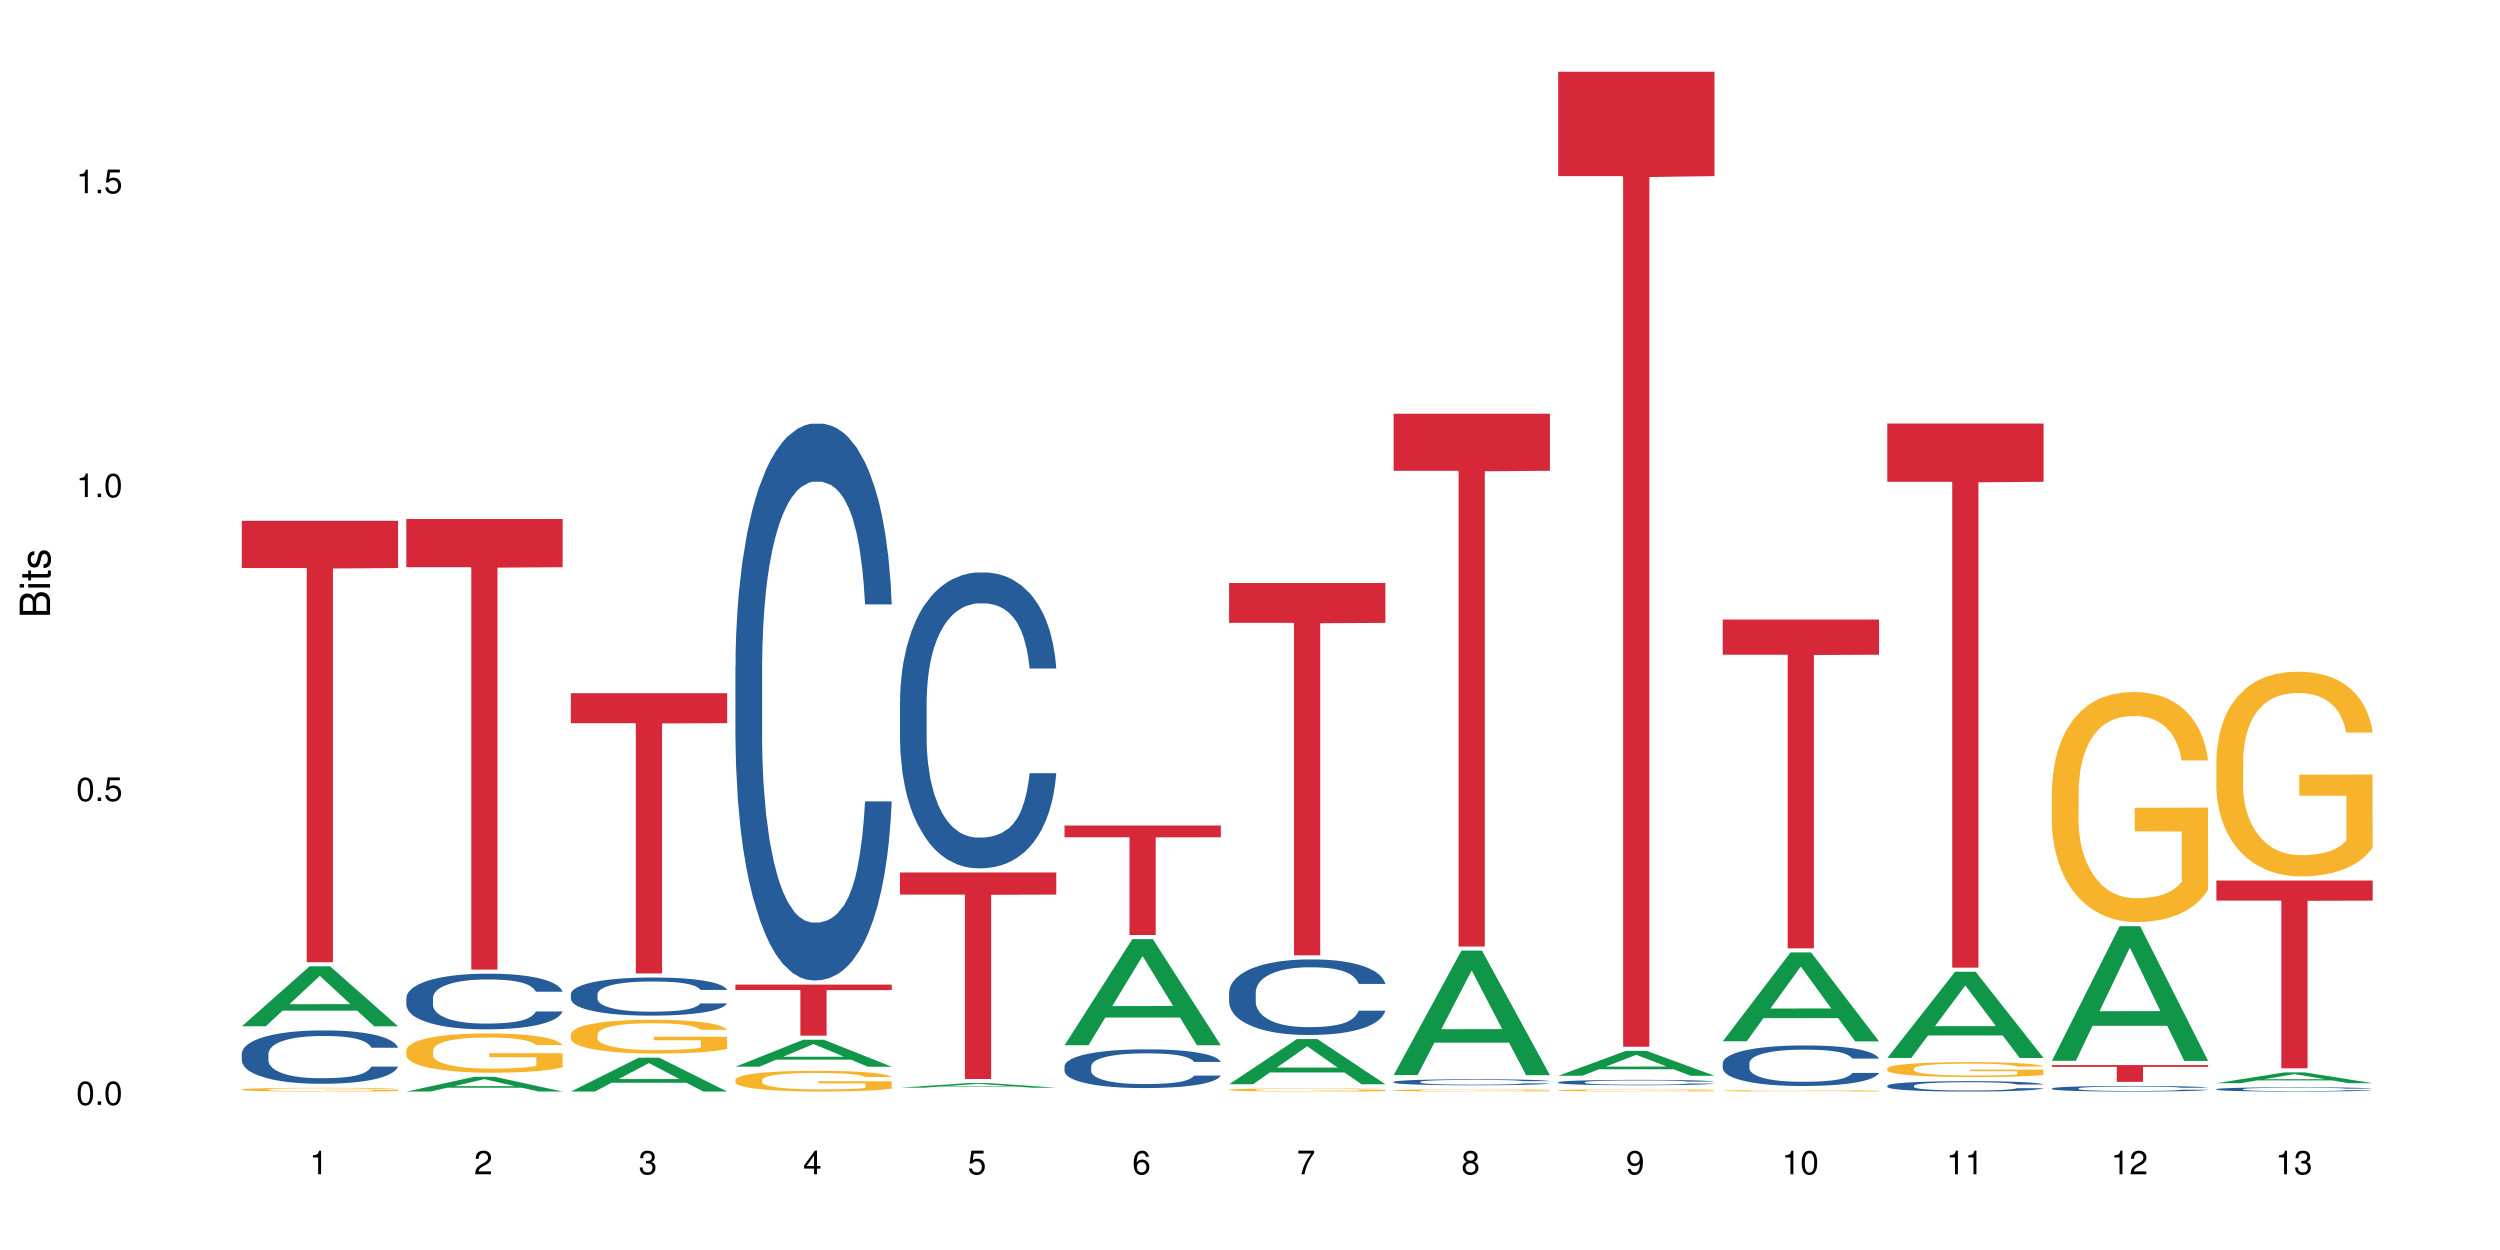 <?xml version="1.0" encoding="UTF-8"?>
<svg xmlns="http://www.w3.org/2000/svg" xmlns:xlink="http://www.w3.org/1999/xlink" width="720pt" height="360pt" viewBox="0 0 720 360" version="1.1">
<defs>
<g>
<symbol overflow="visible" id="glyph0-0">
<path style="stroke:none;" d=""/>
</symbol>
<symbol overflow="visible" id="glyph0-1">
<path style="stroke:none;" d="M 2.641 -6.797 C 2 -6.797 1.422 -6.531 1.078 -6.047 C 0.641 -5.453 0.406 -4.547 0.406 -3.297 C 0.406 -1 1.188 0.219 2.641 0.219 C 4.078 0.219 4.859 -1 4.859 -3.234 C 4.859 -4.562 4.656 -5.438 4.203 -6.047 C 3.844 -6.531 3.281 -6.797 2.641 -6.797 Z M 2.641 -6.047 C 3.547 -6.047 4 -5.125 4 -3.312 C 4 -1.375 3.562 -0.484 2.625 -0.484 C 1.734 -0.484 1.281 -1.422 1.281 -3.281 C 1.281 -5.141 1.734 -6.047 2.641 -6.047 Z M 2.641 -6.047 "/>
</symbol>
<symbol overflow="visible" id="glyph0-2">
<path style="stroke:none;" d="M 1.828 -1 L 0.828 -1 L 0.828 0 L 1.828 0 Z M 1.828 -1 "/>
</symbol>
<symbol overflow="visible" id="glyph0-3">
<path style="stroke:none;" d="M 4.562 -6.797 L 1.062 -6.797 L 0.547 -3.094 L 1.328 -3.094 C 1.719 -3.562 2.047 -3.734 2.578 -3.734 C 3.484 -3.734 4.062 -3.109 4.062 -2.094 C 4.062 -1.125 3.484 -0.531 2.578 -0.531 C 1.828 -0.531 1.375 -0.906 1.188 -1.672 L 0.328 -1.672 C 0.453 -1.109 0.547 -0.844 0.75 -0.594 C 1.125 -0.078 1.828 0.219 2.594 0.219 C 3.969 0.219 4.922 -0.781 4.922 -2.219 C 4.922 -3.562 4.031 -4.484 2.719 -4.484 C 2.25 -4.484 1.859 -4.359 1.469 -4.062 L 1.734 -5.969 L 4.562 -5.969 Z M 4.562 -6.797 "/>
</symbol>
<symbol overflow="visible" id="glyph0-4">
<path style="stroke:none;" d="M 2.484 -4.844 L 2.484 0 L 3.328 0 L 3.328 -6.797 L 2.766 -6.797 C 2.469 -5.75 2.281 -5.609 0.984 -5.453 L 0.984 -4.844 Z M 2.484 -4.844 "/>
</symbol>
<symbol overflow="visible" id="glyph0-5">
<path style="stroke:none;" d="M 4.859 -0.828 L 1.281 -0.828 C 1.359 -1.391 1.672 -1.75 2.5 -2.234 L 3.469 -2.75 C 4.406 -3.266 4.906 -3.969 4.906 -4.812 C 4.906 -5.375 4.672 -5.906 4.266 -6.266 C 3.859 -6.625 3.375 -6.797 2.719 -6.797 C 1.859 -6.797 1.219 -6.5 0.844 -5.922 C 0.609 -5.562 0.5 -5.125 0.484 -4.438 L 1.328 -4.438 C 1.359 -4.906 1.406 -5.188 1.531 -5.406 C 1.75 -5.812 2.188 -6.062 2.703 -6.062 C 3.469 -6.062 4.031 -5.516 4.031 -4.781 C 4.031 -4.25 3.719 -3.797 3.125 -3.438 L 2.234 -2.938 C 0.812 -2.141 0.406 -1.5 0.328 0 L 4.859 0 Z M 4.859 -0.828 "/>
</symbol>
<symbol overflow="visible" id="glyph0-6">
<path style="stroke:none;" d="M 2.125 -3.125 L 2.578 -3.125 C 3.516 -3.125 3.984 -2.703 3.984 -1.891 C 3.984 -1.031 3.469 -0.531 2.578 -0.531 C 1.656 -0.531 1.203 -0.984 1.156 -1.969 L 0.312 -1.969 C 0.344 -1.422 0.438 -1.078 0.609 -0.766 C 0.953 -0.109 1.625 0.219 2.547 0.219 C 3.953 0.219 4.859 -0.609 4.859 -1.906 C 4.859 -2.766 4.516 -3.25 3.703 -3.516 C 4.344 -3.766 4.656 -4.25 4.656 -4.938 C 4.656 -6.109 3.875 -6.797 2.578 -6.797 C 1.203 -6.797 0.484 -6.047 0.453 -4.609 L 1.297 -4.609 C 1.312 -5.016 1.344 -5.25 1.453 -5.453 C 1.641 -5.828 2.062 -6.062 2.594 -6.062 C 3.344 -6.062 3.797 -5.625 3.797 -4.906 C 3.797 -4.422 3.609 -4.141 3.25 -3.984 C 3.016 -3.891 2.719 -3.844 2.125 -3.844 Z M 2.125 -3.125 "/>
</symbol>
<symbol overflow="visible" id="glyph0-7">
<path style="stroke:none;" d="M 3.141 -1.625 L 3.141 0 L 3.984 0 L 3.984 -1.625 L 4.984 -1.625 L 4.984 -2.391 L 3.984 -2.391 L 3.984 -6.797 L 3.359 -6.797 L 0.266 -2.516 L 0.266 -1.625 Z M 3.141 -2.391 L 1 -2.391 L 3.141 -5.359 Z M 3.141 -2.391 "/>
</symbol>
<symbol overflow="visible" id="glyph0-8">
<path style="stroke:none;" d="M 4.781 -5.031 C 4.609 -6.141 3.891 -6.797 2.844 -6.797 C 2.094 -6.797 1.422 -6.438 1.031 -5.828 C 0.609 -5.172 0.406 -4.344 0.406 -3.094 C 0.406 -1.953 0.578 -1.234 0.984 -0.625 C 1.359 -0.078 1.953 0.219 2.703 0.219 C 3.984 0.219 4.922 -0.734 4.922 -2.078 C 4.922 -3.344 4.062 -4.234 2.844 -4.234 C 2.172 -4.234 1.641 -3.969 1.281 -3.469 C 1.281 -5.125 1.828 -6.047 2.797 -6.047 C 3.391 -6.047 3.797 -5.672 3.938 -5.031 Z M 2.734 -3.484 C 3.547 -3.484 4.062 -2.922 4.062 -2 C 4.062 -1.156 3.484 -0.531 2.703 -0.531 C 1.922 -0.531 1.328 -1.188 1.328 -2.047 C 1.328 -2.891 1.906 -3.484 2.734 -3.484 Z M 2.734 -3.484 "/>
</symbol>
<symbol overflow="visible" id="glyph0-9">
<path style="stroke:none;" d="M 4.984 -6.797 L 0.438 -6.797 L 0.438 -5.969 L 4.109 -5.969 C 2.5 -3.656 1.828 -2.234 1.328 0 L 2.219 0 C 2.594 -2.172 3.453 -4.047 4.984 -6.094 Z M 4.984 -6.797 "/>
</symbol>
<symbol overflow="visible" id="glyph0-10">
<path style="stroke:none;" d="M 3.75 -3.578 C 4.453 -4 4.688 -4.344 4.688 -4.984 C 4.688 -6.047 3.844 -6.797 2.641 -6.797 C 1.438 -6.797 0.594 -6.047 0.594 -4.984 C 0.594 -4.359 0.828 -4.016 1.516 -3.578 C 0.734 -3.203 0.359 -2.641 0.359 -1.891 C 0.359 -0.641 1.297 0.219 2.641 0.219 C 3.984 0.219 4.922 -0.641 4.922 -1.875 C 4.922 -2.641 4.531 -3.203 3.75 -3.578 Z M 2.641 -6.047 C 3.359 -6.047 3.812 -5.625 3.812 -4.969 C 3.812 -4.344 3.344 -3.922 2.641 -3.922 C 1.922 -3.922 1.453 -4.344 1.453 -4.984 C 1.453 -5.625 1.922 -6.047 2.641 -6.047 Z M 2.641 -3.203 C 3.484 -3.203 4.062 -2.672 4.062 -1.875 C 4.062 -1.062 3.484 -0.531 2.625 -0.531 C 1.797 -0.531 1.219 -1.078 1.219 -1.875 C 1.219 -2.672 1.797 -3.203 2.641 -3.203 Z M 2.641 -3.203 "/>
</symbol>
<symbol overflow="visible" id="glyph0-11">
<path style="stroke:none;" d="M 0.516 -1.547 C 0.672 -0.438 1.406 0.219 2.438 0.219 C 3.188 0.219 3.859 -0.141 4.266 -0.75 C 4.688 -1.406 4.891 -2.25 4.891 -3.484 C 4.891 -4.625 4.703 -5.359 4.312 -5.953 C 3.938 -6.5 3.344 -6.797 2.594 -6.797 C 1.297 -6.797 0.359 -5.844 0.359 -4.516 C 0.359 -3.25 1.234 -2.344 2.453 -2.344 C 3.094 -2.344 3.562 -2.578 4.016 -3.109 C 4 -1.453 3.469 -0.531 2.5 -0.531 C 1.906 -0.531 1.484 -0.906 1.359 -1.547 Z M 2.578 -6.062 C 3.375 -6.062 3.969 -5.406 3.969 -4.531 C 3.969 -3.688 3.375 -3.094 2.547 -3.094 C 1.734 -3.094 1.234 -3.672 1.234 -4.578 C 1.234 -5.438 1.797 -6.062 2.578 -6.062 Z M 2.578 -6.062 "/>
</symbol>
<symbol overflow="visible" id="glyph1-0">
<path style="stroke:none;" d=""/>
</symbol>
<symbol overflow="visible" id="glyph1-1">
<path style="stroke:none;" d="M 0 -0.953 L 0 -4.891 C 0 -5.719 -0.234 -6.344 -0.734 -6.797 C -1.188 -7.234 -1.812 -7.469 -2.5 -7.469 C -3.547 -7.469 -4.188 -7 -4.625 -5.875 C -4.984 -6.672 -5.641 -7.094 -6.531 -7.094 C -7.156 -7.094 -7.734 -6.859 -8.141 -6.391 C -8.562 -5.938 -8.75 -5.344 -8.75 -4.5 L -8.75 -0.953 Z M -4.984 -2.062 L -7.766 -2.062 L -7.766 -4.219 C -7.766 -4.844 -7.688 -5.203 -7.453 -5.5 C -7.219 -5.812 -6.859 -5.969 -6.375 -5.969 C -5.906 -5.969 -5.531 -5.812 -5.297 -5.5 C -5.062 -5.203 -4.984 -4.844 -4.984 -4.219 Z M -0.984 -2.062 L -4 -2.062 L -4 -4.781 C -4 -5.328 -3.859 -5.688 -3.578 -5.953 C -3.297 -6.219 -2.922 -6.359 -2.484 -6.359 C -2.062 -6.359 -1.688 -6.219 -1.406 -5.953 C -1.109 -5.688 -0.984 -5.328 -0.984 -4.781 Z M -0.984 -2.062 "/>
</symbol>
<symbol overflow="visible" id="glyph1-2">
<path style="stroke:none;" d="M -6.281 -1.797 L -6.281 -0.797 L 0 -0.797 L 0 -1.797 Z M -8.75 -1.797 L -8.75 -0.797 L -7.484 -0.797 L -7.484 -1.797 Z M -8.75 -1.797 "/>
</symbol>
<symbol overflow="visible" id="glyph1-3">
<path style="stroke:none;" d="M -6.281 -3.047 L -6.281 -2.016 L -8.016 -2.016 L -8.016 -1.016 L -6.281 -1.016 L -6.281 -0.172 L -5.469 -0.172 L -5.469 -1.016 L -0.719 -1.016 C -0.078 -1.016 0.281 -1.453 0.281 -2.234 C 0.281 -2.469 0.25 -2.719 0.188 -3.047 L -0.641 -3.047 C -0.609 -2.922 -0.594 -2.766 -0.594 -2.562 C -0.594 -2.141 -0.719 -2.016 -1.156 -2.016 L -5.469 -2.016 L -5.469 -3.047 Z M -6.281 -3.047 "/>
</symbol>
<symbol overflow="visible" id="glyph1-4">
<path style="stroke:none;" d="M -4.531 -5.25 C -5.766 -5.25 -6.469 -4.422 -6.469 -2.969 C -6.469 -1.516 -5.719 -0.562 -4.547 -0.562 C -3.562 -0.562 -3.094 -1.062 -2.734 -2.562 L -2.516 -3.484 C -2.344 -4.188 -2.094 -4.469 -1.625 -4.469 C -1.047 -4.469 -0.641 -3.875 -0.641 -3 C -0.641 -2.453 -0.797 -2 -1.062 -1.75 C -1.25 -1.594 -1.422 -1.531 -1.875 -1.469 L -1.875 -0.406 C -0.422 -0.453 0.281 -1.266 0.281 -2.922 C 0.281 -4.5 -0.5 -5.516 -1.719 -5.516 C -2.656 -5.516 -3.172 -4.984 -3.469 -3.734 L -3.703 -2.766 C -3.891 -1.953 -4.156 -1.609 -4.594 -1.609 C -5.172 -1.609 -5.547 -2.125 -5.547 -2.938 C -5.547 -3.75 -5.203 -4.172 -4.531 -4.203 Z M -4.531 -5.25 "/>
</symbol>
</g>
</defs>
<g id="surface102353">
<rect x="0" y="0" width="720" height="360" style="fill:rgb(100%,100%,100%);fill-opacity:1;stroke:none;"/>
<path style=" stroke:none;fill-rule:nonzero;fill:rgb(6.275%,58.824%,28.235%);fill-opacity:1;" d="M 69.629 295.574 L 69.676 295.559 L 89.156 278.297 L 95.074 278.297 L 114.648 295.59 L 107.773 295.59 L 102.867 291.074 L 81.367 291.074 L 76.555 295.574 L 69.629 295.574 L 83.434 289.207 L 100.895 289.191 L 92.188 281.121 L 92.09 281.105 L 91.996 281.152 L 83.387 289.191 L 83.434 289.207 Z M 69.629 295.574 "/>
<path style=" stroke:none;fill-rule:nonzero;fill:rgb(14.51%,36.078%,60%);fill-opacity:1;" d="M 69.629 303.449 L 69.684 303.438 L 69.684 303.102 L 69.848 302.566 L 70.234 301.895 L 70.617 301.43 L 71.605 300.602 L 72.977 299.801 L 74.406 299.184 L 75.449 298.82 L 76.383 298.539 L 78.523 298.02 L 79.895 297.754 L 81.379 297.516 L 83.191 297.273 L 84.508 297.137 L 87.473 296.91 L 89.668 296.812 L 91.371 296.77 L 95.051 296.77 L 97.246 296.824 L 98.84 296.895 L 100.594 297.008 L 102.078 297.137 L 104.656 297.445 L 106.965 297.836 L 108.008 298.062 L 109.652 298.496 L 110.918 298.918 L 111.797 299.281 L 112.785 299.801 L 113.66 300.434 L 114.32 301.148 L 114.648 301.754 L 106.965 301.754 L 106.578 301.191 L 106.141 300.758 L 105.316 300.18 L 104.492 299.773 L 103.34 299.367 L 102.297 299.102 L 100.871 298.832 L 99.605 298.664 L 98.289 298.539 L 97.027 298.453 L 94.609 298.371 L 91.809 298.371 L 90.766 298.398 L 88.625 298.512 L 87.473 298.609 L 85.824 298.805 L 84.672 298.988 L 83.301 299.27 L 82.367 299.508 L 81.215 299.871 L 80.391 300.195 L 79.457 300.656 L 78.906 301.008 L 78.414 301.402 L 77.977 301.863 L 77.645 302.355 L 77.426 302.875 L 77.316 303.379 L 77.316 305.555 L 77.426 306.062 L 77.699 306.652 L 78.414 307.508 L 79.457 308.25 L 80.664 308.84 L 81.816 309.262 L 82.477 309.457 L 83.355 309.684 L 84.727 309.965 L 86.703 310.246 L 87.855 310.355 L 89.613 310.469 L 91.426 310.523 L 93.844 310.523 L 95.984 310.469 L 97.41 310.398 L 98.895 310.285 L 100.926 310.047 L 102.188 309.824 L 103.285 309.555 L 104.109 309.289 L 104.656 309.066 L 105.48 308.629 L 106.141 308.152 L 106.633 307.66 L 106.965 307.184 L 114.648 307.184 L 114.32 307.746 L 113.828 308.293 L 113.332 308.699 L 112.562 309.191 L 111.688 309.625 L 110.422 310.117 L 109.379 310.441 L 108.008 310.793 L 106.746 311.059 L 105.371 311.297 L 103.34 311.578 L 102.023 311.719 L 100.594 311.844 L 98.895 311.957 L 96.75 312.055 L 94.445 312.109 L 92.305 312.125 L 90 312.098 L 88.297 312.039 L 86.047 311.914 L 83.246 311.66 L 81.215 311.395 L 79.621 311.129 L 78.25 310.848 L 76.711 310.469 L 74.734 309.852 L 73.527 309.375 L 72.703 308.98 L 71.77 308.434 L 71.113 307.941 L 70.344 307.156 L 69.793 306.16 L 69.629 305.387 Z M 69.629 303.449 "/>
<path style=" stroke:none;fill-rule:nonzero;fill:rgb(96.863%,70.196%,16.863%);fill-opacity:1;" d="M 69.629 313.762 L 69.684 313.762 L 69.684 313.742 L 69.902 313.695 L 70.453 313.637 L 71.168 313.586 L 71.934 313.547 L 72.43 313.527 L 73.254 313.5 L 73.965 313.477 L 75.777 313.434 L 78.086 313.391 L 79.348 313.375 L 80.773 313.359 L 82.805 313.34 L 83.738 313.332 L 86.594 313.316 L 89.832 313.309 L 93.402 313.305 L 95.051 313.305 L 97.301 313.309 L 100.375 313.32 L 102.133 313.328 L 103.504 313.34 L 104.934 313.352 L 106.688 313.371 L 108.336 313.395 L 109.652 313.418 L 110.973 313.449 L 112.07 313.48 L 113.004 313.512 L 113.828 313.555 L 114.32 313.59 L 114.648 313.621 L 107.02 313.621 L 106.578 313.59 L 106.086 313.562 L 105.262 313.531 L 104.438 313.508 L 103.613 313.488 L 102.078 313.461 L 100.758 313.445 L 99.113 313.434 L 97.52 313.426 L 95.707 313.418 L 91.699 313.418 L 89.066 313.422 L 87.527 313.43 L 86.43 313.438 L 84.891 313.453 L 83.961 313.465 L 83.41 313.473 L 81.762 313.504 L 80.664 313.531 L 80.062 313.551 L 79.293 313.578 L 78.742 313.605 L 78.141 313.645 L 77.809 313.672 L 77.371 313.738 L 77.316 313.914 L 77.48 313.949 L 77.809 313.992 L 78.25 314.027 L 78.906 314.062 L 79.566 314.09 L 80.719 314.129 L 81.707 314.156 L 82.477 314.172 L 83.961 314.199 L 84.562 314.207 L 85.992 314.223 L 87.473 314.238 L 89.285 314.25 L 90.656 314.254 L 92.855 314.258 L 95.652 314.258 L 98.949 314.254 L 101.035 314.246 L 102.461 314.238 L 103.395 314.23 L 104.547 314.223 L 105.371 314.211 L 106.141 314.199 L 107.074 314.184 L 107.074 313.949 L 93.512 313.949 L 93.512 313.84 L 114.594 313.84 L 114.648 314.223 L 113.496 314.246 L 112.07 314.273 L 110.699 314.293 L 109.27 314.309 L 107.238 314.328 L 105.59 314.34 L 103.066 314.352 L 100.758 314.359 L 98.344 314.367 L 96.203 314.371 L 93.676 314.371 L 91.426 314.367 L 89.012 314.363 L 87.09 314.355 L 83.574 314.332 L 81.379 314.312 L 79.953 314.297 L 78.469 314.273 L 76.988 314.25 L 75.668 314.227 L 73.91 314.18 L 72.977 314.152 L 72.102 314.117 L 71.441 314.09 L 70.836 314.055 L 70.398 314.023 L 69.957 313.977 L 69.738 313.941 L 69.629 313.914 Z M 69.629 313.762 "/>
<path style=" stroke:none;fill-rule:nonzero;fill:rgb(83.922%,15.686%,22.353%);fill-opacity:1;" d="M 69.629 150 L 114.648 150 L 114.648 163.605 L 95.887 163.723 L 95.887 277.117 L 88.34 277.117 L 88.34 163.844 L 88.23 163.605 L 69.629 163.605 Z M 69.629 150 "/>
<path style=" stroke:none;fill-rule:nonzero;fill:rgb(6.275%,58.824%,28.235%);fill-opacity:1;" d="M 117.02 314.367 L 117.066 314.363 L 136.547 310.125 L 142.465 310.125 L 162.039 314.371 L 155.164 314.371 L 150.258 313.262 L 128.758 313.262 L 123.945 314.367 L 117.02 314.367 L 130.824 312.805 L 148.285 312.801 L 139.578 310.816 L 139.48 310.812 L 139.387 310.824 L 130.777 312.801 L 130.824 312.805 Z M 117.02 314.367 "/>
<path style=" stroke:none;fill-rule:nonzero;fill:rgb(14.51%,36.078%,60%);fill-opacity:1;" d="M 117.02 287.402 L 117.074 287.387 L 117.074 287.035 L 117.238 286.477 L 117.625 285.773 L 118.008 285.293 L 118.996 284.426 L 120.367 283.594 L 121.797 282.949 L 122.84 282.566 L 123.773 282.273 L 125.914 281.73 L 127.285 281.453 L 128.77 281.207 L 130.582 280.957 L 131.898 280.809 L 134.863 280.574 L 137.059 280.473 L 138.762 280.43 L 142.441 280.43 L 144.637 280.488 L 146.23 280.562 L 147.984 280.68 L 149.469 280.809 L 152.047 281.133 L 154.355 281.543 L 155.398 281.777 L 157.043 282.23 L 158.309 282.668 L 159.188 283.051 L 160.176 283.594 L 161.051 284.25 L 161.711 285 L 162.039 285.629 L 154.355 285.629 L 153.969 285.043 L 153.531 284.59 L 152.707 283.988 L 151.883 283.562 L 150.73 283.137 L 149.688 282.859 L 148.262 282.582 L 146.996 282.406 L 145.68 282.273 L 144.418 282.188 L 142 282.098 L 139.199 282.098 L 138.156 282.129 L 136.016 282.246 L 134.863 282.348 L 133.215 282.551 L 132.062 282.742 L 130.691 283.035 L 129.758 283.285 L 128.605 283.664 L 127.781 284.004 L 126.848 284.484 L 126.297 284.852 L 125.805 285.262 L 125.367 285.746 L 125.035 286.258 L 124.816 286.801 L 124.707 287.328 L 124.707 289.598 L 124.816 290.125 L 125.09 290.738 L 125.805 291.633 L 126.848 292.41 L 128.055 293.023 L 129.207 293.465 L 129.867 293.668 L 130.746 293.902 L 132.117 294.195 L 134.094 294.488 L 135.246 294.605 L 137.004 294.723 L 138.816 294.781 L 141.234 294.781 L 143.375 294.723 L 144.801 294.648 L 146.285 294.531 L 148.316 294.285 L 149.578 294.051 L 150.676 293.77 L 151.5 293.492 L 152.047 293.258 L 152.871 292.805 L 153.531 292.309 L 154.023 291.793 L 154.355 291.297 L 162.039 291.297 L 161.711 291.883 L 161.219 292.453 L 160.723 292.879 L 159.953 293.391 L 159.074 293.844 L 157.812 294.355 L 156.77 294.695 L 155.398 295.059 L 154.137 295.34 L 152.762 295.586 L 150.73 295.879 L 149.414 296.027 L 147.984 296.16 L 146.285 296.277 L 144.141 296.379 L 141.836 296.438 L 139.695 296.453 L 137.391 296.422 L 135.688 296.363 L 133.438 296.23 L 130.637 295.969 L 128.605 295.691 L 127.012 295.41 L 125.641 295.117 L 124.102 294.723 L 122.125 294.078 L 120.918 293.582 L 120.094 293.172 L 119.16 292.602 L 118.504 292.086 L 117.734 291.266 L 117.184 290.227 L 117.02 289.422 Z M 117.02 287.402 "/>
<path style=" stroke:none;fill-rule:nonzero;fill:rgb(96.863%,70.196%,16.863%);fill-opacity:1;" d="M 117.02 302.477 L 117.074 302.465 L 117.074 302.258 L 117.293 301.793 L 117.844 301.152 L 118.559 300.629 L 119.324 300.215 L 119.82 299.996 L 120.645 299.688 L 121.355 299.461 L 123.168 298.996 L 125.477 298.562 L 126.738 298.375 L 128.164 298.199 L 130.195 298.004 L 131.129 297.93 L 133.984 297.766 L 137.223 297.664 L 140.793 297.633 L 142.441 297.641 L 144.691 297.684 L 147.766 297.797 L 149.523 297.898 L 150.895 298.004 L 152.324 298.137 L 154.078 298.344 L 155.727 298.594 L 157.043 298.84 L 158.363 299.148 L 159.461 299.48 L 160.395 299.844 L 161.219 300.277 L 161.711 300.637 L 162.039 301 L 154.41 301 L 153.969 300.637 L 153.477 300.359 L 152.652 300.02 L 151.828 299.77 L 151.004 299.574 L 149.469 299.305 L 148.148 299.141 L 146.504 298.996 L 144.91 298.902 L 143.098 298.84 L 142 298.82 L 139.09 298.82 L 136.457 298.891 L 134.918 298.973 L 133.82 299.059 L 132.281 299.211 L 131.352 299.336 L 130.801 299.418 L 129.152 299.738 L 128.055 300.027 L 127.453 300.223 L 126.684 300.535 L 126.133 300.812 L 125.531 301.227 L 125.199 301.535 L 124.762 302.238 L 124.707 304.098 L 124.871 304.492 L 125.199 304.914 L 125.641 305.285 L 126.297 305.68 L 126.957 305.98 L 128.109 306.383 L 129.098 306.648 L 129.867 306.824 L 131.352 307.105 L 131.953 307.199 L 133.383 307.383 L 134.863 307.527 L 136.676 307.652 L 138.047 307.715 L 140.246 307.766 L 143.043 307.766 L 146.34 307.703 L 148.426 307.621 L 149.852 307.539 L 150.785 307.465 L 151.938 307.352 L 152.762 307.25 L 153.531 307.137 L 154.465 306.961 L 154.465 304.492 L 140.902 304.48 L 140.902 303.324 L 161.984 303.312 L 162.039 307.352 L 160.887 307.633 L 159.461 307.898 L 158.086 308.105 L 156.66 308.281 L 154.629 308.48 L 152.98 308.602 L 150.457 308.746 L 148.148 308.84 L 145.734 308.902 L 143.594 308.934 L 141.066 308.945 L 138.816 308.922 L 136.402 308.859 L 134.48 308.777 L 132.723 308.676 L 130.965 308.539 L 128.77 308.324 L 127.34 308.148 L 125.859 307.93 L 124.379 307.672 L 123.059 307.395 L 122.18 307.176 L 121.301 306.93 L 120.367 306.621 L 119.492 306.27 L 118.832 305.949 L 118.227 305.586 L 117.789 305.246 L 117.348 304.781 L 117.129 304.41 L 117.02 304.09 Z M 117.02 302.477 "/>
<path style=" stroke:none;fill-rule:nonzero;fill:rgb(83.922%,15.686%,22.353%);fill-opacity:1;" d="M 117.02 149.465 L 162.039 149.465 L 162.039 163.359 L 143.277 163.48 L 143.277 279.25 L 135.73 279.25 L 135.73 163.602 L 135.617 163.359 L 117.02 163.359 Z M 117.02 149.465 "/>
<path style=" stroke:none;fill-rule:nonzero;fill:rgb(6.275%,58.824%,28.235%);fill-opacity:1;" d="M 164.41 314.363 L 164.457 314.352 L 183.938 304.617 L 189.855 304.617 L 209.43 314.371 L 202.555 314.371 L 197.648 311.824 L 176.148 311.824 L 171.336 314.363 L 164.41 314.363 L 178.215 310.77 L 195.676 310.762 L 186.969 306.211 L 186.871 306.199 L 186.777 306.227 L 178.168 310.762 L 178.215 310.77 Z M 164.41 314.363 "/>
<path style=" stroke:none;fill-rule:nonzero;fill:rgb(14.51%,36.078%,60%);fill-opacity:1;" d="M 164.41 286.305 L 164.465 286.297 L 164.465 286.055 L 164.629 285.676 L 165.016 285.191 L 165.398 284.863 L 166.387 284.27 L 167.758 283.699 L 169.188 283.258 L 170.23 282.996 L 171.164 282.797 L 173.305 282.426 L 174.676 282.234 L 176.16 282.062 L 177.973 281.895 L 179.289 281.793 L 182.254 281.633 L 184.449 281.562 L 186.152 281.531 L 189.832 281.531 L 192.027 281.574 L 193.621 281.621 L 195.375 281.703 L 196.859 281.793 L 199.438 282.016 L 201.746 282.293 L 202.789 282.457 L 204.434 282.766 L 205.699 283.066 L 206.578 283.328 L 207.566 283.699 L 208.441 284.148 L 209.102 284.66 L 209.43 285.094 L 201.746 285.094 L 201.359 284.691 L 200.922 284.379 L 200.098 283.969 L 199.273 283.68 L 198.121 283.387 L 197.078 283.195 L 195.652 283.008 L 194.387 282.887 L 193.07 282.797 L 191.809 282.734 L 189.391 282.676 L 186.59 282.676 L 185.547 282.695 L 183.406 282.777 L 182.254 282.848 L 180.605 282.988 L 179.453 283.117 L 178.082 283.316 L 177.148 283.488 L 175.996 283.75 L 175.172 283.98 L 174.238 284.309 L 173.688 284.562 L 173.195 284.84 L 172.754 285.172 L 172.426 285.523 L 172.207 285.895 L 172.098 286.254 L 172.098 287.809 L 172.207 288.172 L 172.48 288.59 L 173.195 289.203 L 174.238 289.734 L 175.445 290.156 L 176.598 290.457 L 177.258 290.598 L 178.137 290.758 L 179.508 290.957 L 181.484 291.16 L 182.637 291.238 L 184.395 291.32 L 186.207 291.359 L 188.621 291.359 L 190.766 291.32 L 192.191 291.27 L 193.676 291.188 L 195.707 291.02 L 196.969 290.859 L 198.066 290.668 L 198.891 290.477 L 199.438 290.316 L 200.262 290.004 L 200.922 289.664 L 201.414 289.312 L 201.746 288.973 L 209.43 288.973 L 209.102 289.375 L 208.609 289.766 L 208.113 290.055 L 207.344 290.406 L 206.465 290.719 L 205.203 291.07 L 204.16 291.301 L 202.789 291.551 L 201.523 291.742 L 200.152 291.91 L 198.121 292.109 L 196.805 292.211 L 195.375 292.301 L 193.676 292.383 L 191.531 292.453 L 189.227 292.492 L 187.086 292.504 L 184.781 292.48 L 183.078 292.441 L 180.828 292.352 L 178.027 292.172 L 175.996 291.98 L 174.402 291.789 L 173.031 291.59 L 171.492 291.32 L 169.516 290.879 L 168.309 290.535 L 167.484 290.258 L 166.551 289.863 L 165.895 289.516 L 165.125 288.953 L 164.574 288.242 L 164.41 287.688 Z M 164.41 286.305 "/>
<path style=" stroke:none;fill-rule:nonzero;fill:rgb(96.863%,70.196%,16.863%);fill-opacity:1;" d="M 164.41 297.859 L 164.465 297.852 L 164.465 297.672 L 164.684 297.273 L 165.234 296.719 L 165.949 296.266 L 166.715 295.91 L 167.211 295.723 L 168.035 295.453 L 168.746 295.258 L 170.559 294.859 L 172.867 294.484 L 174.129 294.324 L 175.555 294.172 L 177.586 294.004 L 178.52 293.941 L 181.375 293.797 L 184.613 293.707 L 188.184 293.684 L 189.832 293.691 L 192.082 293.727 L 195.156 293.824 L 196.914 293.914 L 198.285 294.004 L 199.715 294.117 L 201.469 294.297 L 203.117 294.512 L 204.434 294.723 L 205.754 294.992 L 206.852 295.277 L 207.785 295.59 L 208.609 295.961 L 209.102 296.273 L 209.43 296.586 L 201.801 296.586 L 201.359 296.273 L 200.867 296.035 L 200.043 295.738 L 199.219 295.527 L 198.395 295.355 L 196.859 295.125 L 195.539 294.984 L 193.895 294.859 L 192.301 294.777 L 190.488 294.723 L 189.391 294.707 L 186.48 294.707 L 183.848 294.77 L 182.309 294.84 L 181.211 294.91 L 179.672 295.043 L 178.742 295.152 L 178.191 295.223 L 176.543 295.5 L 175.445 295.75 L 174.844 295.918 L 174.074 296.184 L 173.523 296.426 L 172.922 296.781 L 172.59 297.051 L 172.152 297.656 L 172.098 299.258 L 172.262 299.598 L 172.59 299.961 L 173.031 300.281 L 173.688 300.621 L 174.348 300.879 L 175.5 301.227 L 176.488 301.457 L 177.258 301.609 L 178.742 301.852 L 179.344 301.93 L 180.773 302.09 L 182.254 302.215 L 184.066 302.324 L 185.438 302.375 L 187.633 302.422 L 190.434 302.422 L 193.73 302.367 L 195.816 302.297 L 197.242 302.227 L 198.176 302.164 L 199.328 302.066 L 200.152 301.977 L 200.922 301.879 L 201.855 301.727 L 201.855 299.598 L 188.293 299.59 L 188.293 298.59 L 209.375 298.582 L 209.43 302.066 L 208.277 302.305 L 206.852 302.535 L 205.477 302.715 L 204.051 302.867 L 202.02 303.035 L 200.371 303.141 L 197.848 303.266 L 195.539 303.348 L 193.125 303.402 L 190.984 303.426 L 188.457 303.438 L 186.207 303.418 L 183.793 303.363 L 181.871 303.293 L 180.113 303.203 L 178.355 303.09 L 176.16 302.902 L 174.73 302.75 L 173.25 302.562 L 171.766 302.34 L 170.449 302.102 L 169.57 301.914 L 168.691 301.699 L 167.758 301.434 L 166.883 301.129 L 166.223 300.852 L 165.617 300.543 L 165.18 300.246 L 164.738 299.848 L 164.52 299.527 L 164.41 299.25 Z M 164.41 297.859 "/>
<path style=" stroke:none;fill-rule:nonzero;fill:rgb(83.922%,15.686%,22.353%);fill-opacity:1;" d="M 164.41 199.633 L 209.43 199.633 L 209.43 208.273 L 190.668 208.352 L 190.668 280.352 L 183.117 280.352 L 183.117 208.426 L 183.008 208.273 L 164.41 208.273 Z M 164.41 199.633 "/>
<path style=" stroke:none;fill-rule:nonzero;fill:rgb(6.275%,58.824%,28.235%);fill-opacity:1;" d="M 211.801 307.203 L 211.848 307.199 L 231.328 299.441 L 237.246 299.441 L 256.82 307.211 L 249.945 307.211 L 245.039 305.184 L 223.539 305.184 L 218.727 307.203 L 211.801 307.203 L 225.605 304.344 L 243.066 304.34 L 234.359 300.711 L 234.262 300.707 L 234.168 300.727 L 225.559 304.34 L 225.605 304.344 Z M 211.801 307.203 "/>
<path style=" stroke:none;fill-rule:nonzero;fill:rgb(14.51%,36.078%,60%);fill-opacity:1;" d="M 211.801 191.805 L 211.855 191.656 L 211.855 188.141 L 212.02 182.57 L 212.406 175.531 L 212.789 170.695 L 213.777 162.047 L 215.148 153.691 L 216.578 147.242 L 217.621 143.43 L 218.555 140.5 L 220.695 135.074 L 222.066 132.289 L 223.551 129.797 L 225.363 127.305 L 226.68 125.84 L 229.645 123.492 L 231.84 122.469 L 233.543 122.027 L 237.223 122.027 L 239.418 122.613 L 241.012 123.348 L 242.766 124.52 L 244.25 125.84 L 246.828 129.062 L 249.137 133.168 L 250.18 135.516 L 251.824 140.059 L 253.09 144.457 L 253.969 148.266 L 254.957 153.691 L 255.832 160.289 L 256.492 167.762 L 256.82 174.066 L 249.137 174.066 L 248.75 168.203 L 248.312 163.66 L 247.488 157.648 L 246.664 153.398 L 245.512 149.148 L 244.469 146.363 L 243.043 143.578 L 241.777 141.816 L 240.461 140.5 L 239.199 139.617 L 236.781 138.738 L 233.98 138.738 L 232.938 139.031 L 230.797 140.207 L 229.645 141.23 L 227.996 143.285 L 226.844 145.188 L 225.473 148.121 L 224.539 150.613 L 223.387 154.426 L 222.562 157.797 L 221.629 162.633 L 221.078 166.297 L 220.586 170.402 L 220.145 175.238 L 219.816 180.371 L 219.598 185.793 L 219.488 191.07 L 219.488 213.793 L 219.598 219.07 L 219.871 225.227 L 220.586 234.168 L 221.629 241.938 L 222.836 248.094 L 223.988 252.492 L 224.648 254.543 L 225.527 256.891 L 226.898 259.82 L 228.875 262.754 L 230.027 263.926 L 231.785 265.098 L 233.598 265.684 L 236.012 265.684 L 238.156 265.098 L 239.582 264.363 L 241.066 263.191 L 243.098 260.699 L 244.359 258.355 L 245.457 255.57 L 246.281 252.785 L 246.828 250.438 L 247.652 245.895 L 248.312 240.91 L 248.805 235.781 L 249.137 230.797 L 256.82 230.797 L 256.492 236.66 L 256 242.375 L 255.504 246.629 L 254.734 251.758 L 253.855 256.301 L 252.594 261.434 L 251.551 264.805 L 250.18 268.469 L 248.914 271.254 L 247.543 273.746 L 245.512 276.68 L 244.195 278.145 L 242.766 279.465 L 241.066 280.637 L 238.922 281.664 L 236.617 282.25 L 234.477 282.395 L 232.172 282.102 L 230.469 281.516 L 228.219 280.195 L 225.418 277.559 L 223.387 274.773 L 221.793 271.988 L 220.422 269.055 L 218.883 265.098 L 216.906 258.648 L 215.699 253.664 L 214.875 249.559 L 213.941 243.844 L 213.285 238.711 L 212.516 230.504 L 211.965 220.094 L 211.801 212.031 Z M 211.801 191.805 "/>
<path style=" stroke:none;fill-rule:nonzero;fill:rgb(96.863%,70.196%,16.863%);fill-opacity:1;" d="M 211.801 310.953 L 211.855 310.945 L 211.855 310.836 L 212.074 310.594 L 212.625 310.254 L 213.34 309.977 L 214.105 309.758 L 214.602 309.641 L 215.426 309.477 L 216.137 309.359 L 217.949 309.113 L 220.258 308.883 L 221.52 308.785 L 222.945 308.691 L 224.977 308.59 L 225.91 308.551 L 228.766 308.461 L 232.004 308.406 L 235.574 308.391 L 237.223 308.398 L 239.473 308.418 L 242.547 308.48 L 244.305 308.535 L 245.676 308.59 L 247.105 308.66 L 248.859 308.77 L 250.508 308.898 L 251.824 309.031 L 253.145 309.195 L 254.242 309.367 L 255.176 309.559 L 256 309.789 L 256.492 309.98 L 256.82 310.172 L 249.191 310.172 L 248.75 309.98 L 248.258 309.832 L 247.434 309.652 L 246.609 309.523 L 245.785 309.418 L 244.25 309.277 L 242.93 309.188 L 241.285 309.113 L 239.691 309.062 L 237.879 309.031 L 236.781 309.02 L 233.871 309.02 L 231.238 309.059 L 229.699 309.102 L 228.602 309.145 L 227.062 309.227 L 226.133 309.293 L 225.582 309.336 L 223.934 309.504 L 222.836 309.66 L 222.234 309.762 L 221.465 309.926 L 220.914 310.074 L 220.312 310.293 L 219.98 310.457 L 219.543 310.828 L 219.488 311.809 L 219.652 312.016 L 219.98 312.242 L 220.422 312.438 L 221.078 312.645 L 221.738 312.805 L 222.891 313.016 L 223.879 313.16 L 224.648 313.25 L 226.133 313.398 L 226.734 313.449 L 228.164 313.547 L 229.645 313.621 L 231.457 313.688 L 232.828 313.723 L 235.023 313.75 L 237.824 313.75 L 241.121 313.715 L 243.207 313.672 L 244.633 313.629 L 245.566 313.59 L 246.719 313.531 L 247.543 313.477 L 248.312 313.414 L 249.246 313.324 L 249.246 312.016 L 235.684 312.012 L 235.684 311.398 L 256.766 311.395 L 256.82 313.531 L 255.668 313.676 L 254.242 313.82 L 252.867 313.93 L 251.441 314.02 L 249.41 314.125 L 247.762 314.191 L 245.238 314.266 L 242.93 314.316 L 240.516 314.348 L 238.375 314.363 L 235.848 314.371 L 233.598 314.359 L 231.184 314.328 L 229.262 314.285 L 227.504 314.23 L 225.746 314.156 L 223.551 314.043 L 222.121 313.949 L 220.641 313.836 L 219.156 313.699 L 217.84 313.551 L 216.961 313.438 L 216.082 313.305 L 215.148 313.141 L 214.273 312.957 L 213.613 312.789 L 213.008 312.598 L 212.57 312.414 L 212.129 312.172 L 211.91 311.973 L 211.801 311.805 Z M 211.801 310.953 "/>
<path style=" stroke:none;fill-rule:nonzero;fill:rgb(83.922%,15.686%,22.353%);fill-opacity:1;" d="M 211.801 283.574 L 256.82 283.574 L 256.82 285.148 L 238.059 285.16 L 238.059 298.266 L 230.508 298.266 L 230.508 285.176 L 230.398 285.148 L 211.801 285.148 Z M 211.801 283.574 "/>
<path style=" stroke:none;fill-rule:nonzero;fill:rgb(6.275%,58.824%,28.235%);fill-opacity:1;" d="M 259.191 313.254 L 259.238 313.254 L 278.719 311.93 L 284.637 311.93 L 304.211 313.258 L 297.336 313.258 L 292.43 312.91 L 270.93 312.91 L 266.117 313.254 L 259.191 313.254 L 272.996 312.766 L 290.457 312.766 L 281.75 312.145 L 281.652 312.145 L 281.559 312.148 L 272.949 312.766 L 272.996 312.766 Z M 259.191 313.254 "/>
<path style=" stroke:none;fill-rule:nonzero;fill:rgb(14.51%,36.078%,60%);fill-opacity:1;" d="M 259.191 201.965 L 259.246 201.887 L 259.246 200.02 L 259.41 197.059 L 259.797 193.32 L 260.18 190.75 L 261.168 186.156 L 262.539 181.715 L 263.969 178.289 L 265.012 176.266 L 265.945 174.707 L 268.086 171.824 L 269.457 170.348 L 270.941 169.023 L 272.754 167.699 L 274.07 166.918 L 277.035 165.672 L 279.23 165.129 L 280.934 164.895 L 284.613 164.895 L 286.809 165.207 L 288.398 165.594 L 290.156 166.219 L 291.641 166.918 L 294.219 168.633 L 296.527 170.812 L 297.57 172.059 L 299.215 174.473 L 300.48 176.809 L 301.359 178.836 L 302.348 181.715 L 303.223 185.223 L 303.883 189.191 L 304.211 192.543 L 296.527 192.543 L 296.141 189.426 L 295.703 187.012 L 294.879 183.82 L 294.055 181.562 L 292.902 179.301 L 291.859 177.824 L 290.434 176.344 L 289.168 175.41 L 287.852 174.707 L 286.59 174.238 L 284.172 173.773 L 281.371 173.773 L 280.328 173.93 L 278.188 174.551 L 277.035 175.098 L 275.387 176.188 L 274.234 177.199 L 272.863 178.758 L 271.93 180.082 L 270.777 182.105 L 269.953 183.898 L 269.02 186.469 L 268.469 188.414 L 267.977 190.594 L 267.535 193.164 L 267.207 195.891 L 266.988 198.773 L 266.879 201.578 L 266.879 213.648 L 266.988 216.453 L 267.262 219.723 L 267.977 224.473 L 269.02 228.602 L 270.227 231.871 L 271.379 234.207 L 272.039 235.297 L 272.918 236.543 L 274.289 238.102 L 276.266 239.66 L 277.418 240.281 L 279.176 240.906 L 280.988 241.219 L 283.402 241.219 L 285.547 240.906 L 286.973 240.516 L 288.457 239.895 L 290.488 238.57 L 291.75 237.324 L 292.848 235.844 L 293.672 234.363 L 294.219 233.117 L 295.043 230.703 L 295.703 228.055 L 296.195 225.328 L 296.527 222.684 L 304.211 222.684 L 303.883 225.797 L 303.391 228.836 L 302.895 231.094 L 302.125 233.82 L 301.246 236.234 L 299.984 238.957 L 298.941 240.75 L 297.57 242.695 L 296.305 244.176 L 294.934 245.5 L 292.902 247.059 L 291.586 247.836 L 290.156 248.539 L 288.457 249.16 L 286.312 249.707 L 284.008 250.02 L 281.867 250.098 L 279.562 249.941 L 277.859 249.629 L 275.609 248.926 L 272.809 247.527 L 270.777 246.047 L 269.184 244.566 L 267.812 243.008 L 266.273 240.906 L 264.297 237.48 L 263.09 234.832 L 262.266 232.652 L 261.332 229.613 L 260.676 226.887 L 259.906 222.527 L 259.355 216.996 L 259.191 212.715 Z M 259.191 201.965 "/>
<path style=" stroke:none;fill-rule:nonzero;fill:rgb(83.922%,15.686%,22.353%);fill-opacity:1;" d="M 259.191 251.277 L 304.211 251.277 L 304.211 257.641 L 285.449 257.699 L 285.449 310.75 L 277.898 310.75 L 277.898 257.754 L 277.789 257.641 L 259.191 257.641 Z M 259.191 251.277 "/>
<path style=" stroke:none;fill-rule:nonzero;fill:rgb(6.275%,58.824%,28.235%);fill-opacity:1;" d="M 306.582 301.008 L 306.629 300.98 L 326.109 270.469 L 332.027 270.469 L 351.602 301.039 L 344.727 301.039 L 339.82 293.059 L 318.32 293.059 L 313.508 301.008 L 306.582 301.008 L 320.387 289.758 L 337.848 289.727 L 329.141 275.461 L 329.043 275.434 L 328.949 275.52 L 320.34 289.727 L 320.387 289.758 Z M 306.582 301.008 "/>
<path style=" stroke:none;fill-rule:nonzero;fill:rgb(14.51%,36.078%,60%);fill-opacity:1;" d="M 306.582 307.066 L 306.637 307.059 L 306.637 306.812 L 306.801 306.426 L 307.188 305.938 L 307.57 305.602 L 308.559 305 L 309.93 304.418 L 311.359 303.969 L 312.402 303.703 L 313.336 303.5 L 315.477 303.125 L 316.848 302.93 L 318.332 302.758 L 320.145 302.582 L 321.461 302.48 L 324.426 302.32 L 326.621 302.246 L 328.324 302.219 L 332.004 302.219 L 334.199 302.258 L 335.789 302.309 L 337.547 302.391 L 339.031 302.48 L 341.609 302.707 L 343.918 302.992 L 344.961 303.156 L 346.605 303.469 L 347.871 303.777 L 348.75 304.039 L 349.738 304.418 L 350.613 304.875 L 351.273 305.395 L 351.602 305.836 L 343.918 305.836 L 343.531 305.426 L 343.094 305.109 L 342.27 304.691 L 341.445 304.398 L 340.293 304.102 L 339.25 303.91 L 337.824 303.715 L 336.559 303.594 L 335.242 303.5 L 333.98 303.441 L 331.562 303.379 L 328.762 303.379 L 327.719 303.398 L 325.578 303.48 L 324.426 303.551 L 322.777 303.695 L 321.625 303.828 L 320.254 304.031 L 319.32 304.203 L 318.168 304.469 L 317.344 304.703 L 316.41 305.039 L 315.859 305.293 L 315.367 305.578 L 314.926 305.914 L 314.598 306.273 L 314.379 306.648 L 314.27 307.016 L 314.27 308.594 L 314.379 308.961 L 314.652 309.391 L 315.367 310.012 L 316.41 310.551 L 317.617 310.98 L 318.77 311.285 L 319.43 311.426 L 320.309 311.59 L 321.68 311.793 L 323.656 312 L 324.809 312.078 L 326.566 312.16 L 328.379 312.203 L 330.793 312.203 L 332.938 312.16 L 334.363 312.109 L 335.848 312.027 L 337.879 311.855 L 339.141 311.691 L 340.238 311.5 L 341.062 311.305 L 341.609 311.141 L 342.434 310.828 L 343.094 310.48 L 343.586 310.125 L 343.918 309.777 L 351.602 309.777 L 351.273 310.184 L 350.781 310.582 L 350.285 310.879 L 349.516 311.234 L 348.637 311.551 L 347.375 311.906 L 346.332 312.141 L 344.961 312.395 L 343.695 312.59 L 342.324 312.762 L 340.293 312.965 L 338.977 313.066 L 337.547 313.16 L 335.848 313.242 L 333.703 313.312 L 331.398 313.352 L 329.258 313.363 L 326.953 313.344 L 325.25 313.301 L 323 313.211 L 320.199 313.027 L 318.168 312.832 L 316.574 312.641 L 315.203 312.438 L 313.664 312.16 L 311.688 311.715 L 310.48 311.367 L 309.656 311.082 L 308.723 310.684 L 308.066 310.328 L 307.297 309.758 L 306.746 309.035 L 306.582 308.473 Z M 306.582 307.066 "/>
<path style=" stroke:none;fill-rule:nonzero;fill:rgb(83.922%,15.686%,22.353%);fill-opacity:1;" d="M 306.582 237.758 L 351.602 237.758 L 351.602 241.133 L 332.84 241.164 L 332.84 269.289 L 325.289 269.289 L 325.289 241.191 L 325.18 241.133 L 306.582 241.133 Z M 306.582 237.758 "/>
<path style=" stroke:none;fill-rule:nonzero;fill:rgb(6.275%,58.824%,28.235%);fill-opacity:1;" d="M 353.973 312.266 L 354.02 312.254 L 373.5 299.258 L 379.418 299.258 L 398.992 312.277 L 392.117 312.277 L 387.211 308.879 L 365.707 308.879 L 360.898 312.266 L 353.973 312.266 L 367.777 307.473 L 385.238 307.461 L 376.531 301.383 L 376.434 301.371 L 376.34 301.41 L 367.73 307.461 L 367.777 307.473 Z M 353.973 312.266 "/>
<path style=" stroke:none;fill-rule:nonzero;fill:rgb(14.51%,36.078%,60%);fill-opacity:1;" d="M 353.973 285.785 L 354.027 285.766 L 354.027 285.289 L 354.191 284.535 L 354.578 283.578 L 354.961 282.922 L 355.949 281.75 L 357.32 280.613 L 358.75 279.738 L 359.793 279.223 L 360.727 278.824 L 362.867 278.09 L 364.238 277.711 L 365.723 277.375 L 367.535 277.035 L 368.852 276.836 L 371.816 276.52 L 374.012 276.379 L 375.715 276.32 L 379.395 276.32 L 381.59 276.398 L 383.18 276.5 L 384.938 276.656 L 386.422 276.836 L 389 277.273 L 391.309 277.832 L 392.352 278.148 L 393.996 278.766 L 395.262 279.363 L 396.141 279.879 L 397.129 280.613 L 398.004 281.512 L 398.664 282.523 L 398.992 283.379 L 391.309 283.379 L 390.922 282.586 L 390.484 281.969 L 389.66 281.152 L 388.836 280.574 L 387.684 280 L 386.641 279.621 L 385.211 279.242 L 383.949 279.004 L 382.633 278.824 L 381.371 278.707 L 378.953 278.586 L 376.152 278.586 L 375.109 278.625 L 372.969 278.785 L 371.816 278.926 L 370.168 279.203 L 369.016 279.461 L 367.645 279.859 L 366.711 280.199 L 365.559 280.715 L 364.734 281.172 L 363.801 281.828 L 363.25 282.324 L 362.758 282.883 L 362.316 283.539 L 361.988 284.234 L 361.77 284.973 L 361.66 285.688 L 361.66 288.77 L 361.77 289.484 L 362.043 290.32 L 362.758 291.535 L 363.801 292.59 L 365.008 293.422 L 366.16 294.02 L 366.82 294.297 L 367.699 294.617 L 369.07 295.016 L 371.047 295.414 L 372.199 295.57 L 373.957 295.73 L 375.77 295.809 L 378.184 295.809 L 380.328 295.73 L 381.754 295.633 L 383.238 295.473 L 385.27 295.133 L 386.531 294.816 L 387.629 294.438 L 388.453 294.059 L 389 293.742 L 389.824 293.125 L 390.484 292.449 L 390.977 291.754 L 391.309 291.078 L 398.992 291.078 L 398.664 291.871 L 398.172 292.648 L 397.676 293.227 L 396.906 293.922 L 396.027 294.539 L 394.766 295.234 L 393.723 295.691 L 392.352 296.188 L 391.086 296.566 L 389.715 296.902 L 387.684 297.301 L 386.367 297.5 L 384.938 297.68 L 383.238 297.84 L 381.094 297.977 L 378.789 298.059 L 376.648 298.078 L 374.344 298.039 L 372.641 297.957 L 370.391 297.777 L 367.59 297.422 L 365.559 297.043 L 363.965 296.664 L 362.594 296.27 L 361.055 295.73 L 359.078 294.855 L 357.871 294.18 L 357.047 293.621 L 356.113 292.848 L 355.453 292.152 L 354.688 291.035 L 354.137 289.625 L 353.973 288.531 Z M 353.973 285.785 "/>
<path style=" stroke:none;fill-rule:nonzero;fill:rgb(96.863%,70.196%,16.863%);fill-opacity:1;" d="M 353.973 313.848 L 354.027 313.848 L 354.027 313.832 L 354.246 313.793 L 354.797 313.742 L 355.512 313.699 L 356.277 313.664 L 356.773 313.648 L 357.598 313.621 L 358.309 313.605 L 360.121 313.566 L 362.43 313.531 L 363.691 313.516 L 365.117 313.504 L 367.148 313.488 L 368.082 313.48 L 370.938 313.469 L 374.176 313.461 L 377.746 313.457 L 379.395 313.457 L 381.645 313.461 L 384.719 313.469 L 386.477 313.477 L 387.848 313.488 L 389.277 313.496 L 391.031 313.516 L 392.68 313.535 L 393.996 313.555 L 395.316 313.578 L 396.414 313.605 L 397.348 313.637 L 398.172 313.672 L 398.664 313.699 L 398.992 313.73 L 391.363 313.73 L 390.922 313.699 L 390.43 313.676 L 389.605 313.648 L 388.781 313.629 L 387.957 313.613 L 386.422 313.594 L 385.102 313.578 L 383.457 313.566 L 381.863 313.559 L 380.051 313.555 L 378.953 313.551 L 376.043 313.551 L 373.41 313.559 L 371.871 313.566 L 370.773 313.57 L 369.234 313.586 L 368.301 313.594 L 367.754 313.602 L 366.105 313.625 L 365.008 313.648 L 364.406 313.668 L 363.637 313.691 L 363.086 313.715 L 362.484 313.746 L 362.152 313.773 L 361.715 313.828 L 361.66 313.98 L 361.824 314.012 L 362.152 314.047 L 362.594 314.074 L 363.25 314.105 L 363.91 314.133 L 365.062 314.164 L 366.051 314.184 L 366.82 314.199 L 368.301 314.223 L 368.906 314.23 L 370.332 314.246 L 371.816 314.258 L 373.629 314.266 L 375 314.27 L 377.195 314.277 L 379.996 314.277 L 383.293 314.27 L 385.379 314.266 L 386.805 314.258 L 387.738 314.25 L 388.891 314.242 L 389.715 314.234 L 390.484 314.223 L 391.418 314.211 L 391.418 314.012 L 377.855 314.012 L 377.855 313.918 L 398.938 313.914 L 398.992 314.242 L 397.84 314.266 L 396.414 314.285 L 395.039 314.305 L 393.613 314.316 L 391.582 314.332 L 389.934 314.344 L 387.41 314.355 L 385.102 314.363 L 382.688 314.367 L 380.547 314.371 L 378.02 314.371 L 375.77 314.367 L 373.355 314.363 L 371.434 314.355 L 367.918 314.34 L 365.723 314.32 L 364.293 314.305 L 362.812 314.289 L 361.328 314.27 L 360.012 314.246 L 358.254 314.207 L 357.32 314.184 L 356.441 314.156 L 355.785 314.129 L 355.18 314.098 L 354.742 314.07 L 354.301 314.035 L 354.082 314.004 L 353.973 313.977 Z M 353.973 313.848 "/>
<path style=" stroke:none;fill-rule:nonzero;fill:rgb(83.922%,15.686%,22.353%);fill-opacity:1;" d="M 353.973 167.91 L 398.992 167.91 L 398.992 179.387 L 380.23 179.488 L 380.23 275.141 L 372.68 275.141 L 372.68 179.59 L 372.57 179.387 L 353.973 179.387 Z M 353.973 167.91 "/>
<path style=" stroke:none;fill-rule:nonzero;fill:rgb(6.275%,58.824%,28.235%);fill-opacity:1;" d="M 401.363 309.613 L 401.41 309.582 L 420.891 273.777 L 426.809 273.777 L 446.383 309.648 L 439.508 309.648 L 434.602 300.285 L 413.098 300.285 L 408.289 309.613 L 401.363 309.613 L 415.168 296.41 L 432.629 296.379 L 423.922 279.637 L 423.824 279.605 L 423.73 279.707 L 415.121 296.379 L 415.168 296.41 Z M 401.363 309.613 "/>
<path style=" stroke:none;fill-rule:nonzero;fill:rgb(14.51%,36.078%,60%);fill-opacity:1;" d="M 401.363 311.578 L 401.418 311.578 L 401.418 311.539 L 401.582 311.48 L 401.969 311.402 L 402.352 311.352 L 403.34 311.258 L 404.711 311.168 L 406.141 311.098 L 407.184 311.059 L 408.117 311.027 L 410.258 310.969 L 411.629 310.938 L 413.113 310.91 L 414.926 310.887 L 416.242 310.871 L 419.207 310.844 L 421.402 310.832 L 423.105 310.828 L 426.785 310.828 L 428.98 310.836 L 430.57 310.844 L 432.328 310.855 L 433.812 310.871 L 436.391 310.902 L 438.699 310.949 L 439.742 310.973 L 441.387 311.023 L 442.652 311.07 L 443.527 311.109 L 444.516 311.168 L 445.395 311.238 L 446.055 311.32 L 446.383 311.387 L 438.699 311.387 L 438.312 311.324 L 437.875 311.277 L 437.051 311.211 L 436.227 311.164 L 435.074 311.121 L 434.031 311.09 L 432.602 311.059 L 431.34 311.043 L 430.023 311.027 L 428.762 311.016 L 426.344 311.008 L 423.543 311.008 L 422.5 311.012 L 420.359 311.023 L 419.207 311.035 L 417.559 311.059 L 416.406 311.078 L 415.035 311.109 L 414.102 311.137 L 412.949 311.176 L 412.125 311.215 L 411.191 311.266 L 410.641 311.305 L 410.148 311.348 L 409.707 311.402 L 409.379 311.457 L 409.16 311.516 L 409.051 311.57 L 409.051 311.816 L 409.16 311.871 L 409.434 311.938 L 410.148 312.035 L 411.191 312.117 L 412.398 312.184 L 413.551 312.234 L 414.211 312.254 L 415.09 312.281 L 416.461 312.312 L 418.438 312.344 L 419.59 312.355 L 421.348 312.367 L 423.16 312.375 L 425.574 312.375 L 427.719 312.367 L 429.145 312.359 L 430.625 312.348 L 432.66 312.32 L 433.922 312.297 L 435.02 312.266 L 435.844 312.234 L 436.391 312.211 L 437.215 312.16 L 437.875 312.109 L 438.367 312.051 L 438.699 312 L 446.383 312 L 446.055 312.062 L 445.562 312.125 L 445.066 312.168 L 444.297 312.227 L 443.418 312.273 L 442.156 312.328 L 441.113 312.363 L 439.742 312.406 L 438.477 312.434 L 437.105 312.461 L 435.074 312.492 L 433.758 312.508 L 432.328 312.523 L 430.625 312.535 L 428.484 312.547 L 426.18 312.555 L 424.039 312.555 L 421.734 312.551 L 420.031 312.547 L 417.781 312.531 L 414.98 312.504 L 412.949 312.473 L 411.355 312.441 L 409.984 312.41 L 408.445 312.367 L 406.469 312.301 L 405.262 312.246 L 404.438 312.199 L 403.504 312.141 L 402.844 312.086 L 402.078 311.996 L 401.527 311.883 L 401.363 311.797 Z M 401.363 311.578 "/>
<path style=" stroke:none;fill-rule:nonzero;fill:rgb(96.863%,70.196%,16.863%);fill-opacity:1;" d="M 401.363 314.008 L 401.418 314.008 L 401.418 313.996 L 401.637 313.969 L 402.188 313.934 L 402.902 313.902 L 403.668 313.879 L 404.164 313.867 L 404.988 313.852 L 405.699 313.836 L 407.512 313.812 L 409.82 313.785 L 411.082 313.777 L 412.508 313.766 L 414.539 313.754 L 415.473 313.75 L 418.328 313.742 L 421.566 313.734 L 426.785 313.734 L 429.035 313.738 L 432.109 313.742 L 433.867 313.75 L 435.238 313.754 L 436.668 313.762 L 438.422 313.773 L 440.07 313.789 L 441.387 313.801 L 442.707 313.82 L 443.805 313.84 L 444.738 313.859 L 445.562 313.883 L 446.055 313.902 L 446.383 313.922 L 438.754 313.922 L 438.312 313.902 L 437.82 313.887 L 436.996 313.867 L 435.348 313.844 L 433.812 313.828 L 432.492 313.82 L 430.848 313.812 L 429.254 313.805 L 427.441 313.801 L 423.434 313.801 L 420.801 313.805 L 419.262 313.809 L 418.164 313.812 L 416.625 313.824 L 415.691 313.828 L 415.145 313.836 L 413.496 313.852 L 412.398 313.867 L 411.797 313.879 L 411.027 313.898 L 410.477 313.914 L 409.875 313.938 L 409.543 313.953 L 409.105 313.992 L 409.051 314.098 L 409.215 314.121 L 409.543 314.145 L 409.984 314.164 L 410.641 314.188 L 411.301 314.203 L 412.453 314.227 L 413.441 314.242 L 414.211 314.25 L 415.691 314.266 L 416.297 314.273 L 417.723 314.281 L 419.207 314.289 L 421.02 314.297 L 422.391 314.301 L 424.586 314.305 L 427.387 314.305 L 430.684 314.301 L 432.77 314.297 L 434.195 314.293 L 435.129 314.289 L 436.281 314.281 L 437.105 314.273 L 437.875 314.27 L 438.809 314.258 L 438.809 314.121 L 425.246 314.121 L 425.246 314.055 L 446.328 314.055 L 446.383 314.281 L 445.23 314.297 L 443.805 314.312 L 442.43 314.324 L 441.004 314.332 L 438.973 314.344 L 437.324 314.352 L 434.801 314.359 L 432.492 314.363 L 430.078 314.367 L 427.938 314.371 L 423.16 314.371 L 420.746 314.367 L 418.824 314.363 L 415.309 314.348 L 413.113 314.336 L 411.684 314.324 L 410.203 314.312 L 408.719 314.301 L 407.402 314.285 L 406.523 314.27 L 405.645 314.258 L 404.711 314.238 L 403.832 314.219 L 403.176 314.203 L 402.57 314.184 L 402.133 314.164 L 401.691 314.137 L 401.473 314.117 L 401.363 314.098 Z M 401.363 314.008 "/>
<path style=" stroke:none;fill-rule:nonzero;fill:rgb(83.922%,15.686%,22.353%);fill-opacity:1;" d="M 401.363 119.16 L 446.383 119.16 L 446.383 135.586 L 427.621 135.73 L 427.621 272.598 L 420.07 272.598 L 420.07 135.871 L 419.961 135.586 L 401.363 135.586 Z M 401.363 119.16 "/>
<path style=" stroke:none;fill-rule:nonzero;fill:rgb(6.275%,58.824%,28.235%);fill-opacity:1;" d="M 448.754 309.82 L 448.801 309.812 L 468.281 302.641 L 474.199 302.641 L 493.773 309.824 L 486.898 309.824 L 481.992 307.949 L 460.488 307.949 L 455.68 309.82 L 448.754 309.82 L 462.559 307.176 L 480.02 307.168 L 471.312 303.816 L 471.215 303.809 L 471.121 303.828 L 462.512 307.168 L 462.559 307.176 Z M 448.754 309.82 "/>
<path style=" stroke:none;fill-rule:nonzero;fill:rgb(14.51%,36.078%,60%);fill-opacity:1;" d="M 448.754 311.68 L 448.809 311.676 L 448.809 311.645 L 448.973 311.59 L 449.359 311.52 L 449.742 311.477 L 450.73 311.391 L 452.102 311.312 L 453.531 311.25 L 454.574 311.211 L 455.508 311.184 L 457.648 311.133 L 459.02 311.105 L 460.504 311.078 L 462.316 311.055 L 463.633 311.043 L 466.598 311.02 L 468.793 311.008 L 470.496 311.004 L 474.176 311.004 L 476.371 311.012 L 477.961 311.02 L 479.719 311.027 L 481.203 311.043 L 483.781 311.074 L 486.09 311.113 L 487.133 311.137 L 488.777 311.18 L 490.043 311.223 L 490.918 311.258 L 491.906 311.312 L 492.785 311.375 L 493.445 311.445 L 493.773 311.508 L 486.09 311.508 L 485.703 311.449 L 485.266 311.406 L 484.441 311.348 L 483.617 311.309 L 482.465 311.266 L 481.422 311.238 L 479.992 311.215 L 478.73 311.195 L 477.414 311.184 L 476.152 311.176 L 473.734 311.168 L 469.891 311.168 L 467.75 311.18 L 466.598 311.191 L 464.949 311.211 L 463.797 311.23 L 462.426 311.258 L 461.492 311.281 L 460.34 311.316 L 459.516 311.352 L 458.582 311.398 L 458.031 311.434 L 457.539 311.473 L 457.098 311.52 L 456.77 311.566 L 456.551 311.621 L 456.441 311.672 L 456.441 311.891 L 456.551 311.941 L 456.824 312 L 457.539 312.086 L 458.582 312.164 L 459.789 312.223 L 460.941 312.266 L 461.602 312.285 L 462.48 312.305 L 463.852 312.336 L 465.828 312.363 L 466.98 312.375 L 468.738 312.387 L 470.551 312.391 L 472.965 312.391 L 475.109 312.387 L 476.535 312.379 L 478.016 312.367 L 480.051 312.344 L 481.312 312.32 L 482.41 312.293 L 483.234 312.266 L 483.781 312.246 L 484.605 312.199 L 485.266 312.152 L 485.758 312.102 L 486.09 312.055 L 493.773 312.055 L 493.445 312.109 L 492.953 312.168 L 492.457 312.207 L 491.688 312.258 L 490.809 312.301 L 489.547 312.352 L 488.504 312.383 L 487.133 312.418 L 485.867 312.445 L 484.496 312.469 L 482.465 312.496 L 481.148 312.512 L 479.719 312.523 L 478.016 312.535 L 475.875 312.547 L 473.57 312.551 L 469.125 312.551 L 467.422 312.543 L 465.172 312.531 L 462.371 312.508 L 460.34 312.48 L 458.746 312.453 L 457.375 312.426 L 455.836 312.387 L 453.859 312.324 L 452.652 312.273 L 451.828 312.234 L 450.895 312.18 L 450.234 312.133 L 449.469 312.051 L 448.918 311.953 L 448.754 311.875 Z M 448.754 311.68 "/>
<path style=" stroke:none;fill-rule:nonzero;fill:rgb(96.863%,70.196%,16.863%);fill-opacity:1;" d="M 448.754 314.004 L 448.809 314.004 L 448.809 313.992 L 449.027 313.969 L 449.578 313.93 L 450.293 313.902 L 451.059 313.879 L 451.555 313.867 L 452.379 313.848 L 453.09 313.836 L 454.902 313.809 L 457.207 313.785 L 458.473 313.773 L 459.898 313.766 L 461.93 313.754 L 462.863 313.75 L 465.719 313.738 L 468.957 313.734 L 472.527 313.73 L 474.176 313.734 L 476.426 313.734 L 479.5 313.742 L 481.258 313.746 L 482.629 313.754 L 484.059 313.762 L 485.812 313.773 L 487.461 313.785 L 488.777 313.801 L 490.098 313.816 L 491.195 313.836 L 492.129 313.855 L 492.953 313.883 L 493.445 313.902 L 493.773 313.922 L 486.145 313.922 L 485.703 313.902 L 485.211 313.887 L 484.387 313.867 L 483.562 313.852 L 482.738 313.84 L 481.203 313.828 L 479.883 313.816 L 478.238 313.809 L 476.645 313.805 L 474.832 313.801 L 470.824 313.801 L 468.191 313.805 L 466.652 313.809 L 465.555 313.812 L 464.016 313.82 L 463.082 313.828 L 462.535 313.832 L 460.887 313.852 L 459.789 313.867 L 459.184 313.879 L 458.418 313.895 L 457.867 313.91 L 457.266 313.934 L 456.934 313.953 L 456.496 313.992 L 456.441 314.098 L 456.605 314.121 L 456.934 314.145 L 457.375 314.164 L 458.031 314.188 L 458.691 314.203 L 459.844 314.227 L 460.832 314.242 L 461.602 314.25 L 463.082 314.266 L 463.688 314.273 L 465.113 314.281 L 466.598 314.289 L 468.41 314.297 L 469.781 314.301 L 471.977 314.305 L 474.777 314.305 L 478.074 314.301 L 480.16 314.297 L 481.586 314.293 L 482.52 314.289 L 483.672 314.281 L 484.496 314.273 L 485.266 314.27 L 486.199 314.258 L 486.199 314.121 L 472.637 314.117 L 472.637 314.055 L 493.719 314.055 L 493.773 314.281 L 492.621 314.297 L 491.195 314.312 L 489.82 314.324 L 488.395 314.332 L 486.363 314.344 L 484.715 314.352 L 482.191 314.359 L 479.883 314.363 L 477.469 314.367 L 475.328 314.371 L 470.551 314.371 L 468.137 314.367 L 466.215 314.359 L 464.457 314.355 L 462.699 314.348 L 460.504 314.336 L 459.074 314.324 L 457.594 314.312 L 456.109 314.301 L 454.793 314.281 L 453.035 314.258 L 452.102 314.238 L 451.223 314.219 L 450.566 314.203 L 449.961 314.18 L 449.523 314.16 L 449.082 314.137 L 448.863 314.113 L 448.754 314.098 Z M 448.754 314.004 "/>
<path style=" stroke:none;fill-rule:nonzero;fill:rgb(83.922%,15.686%,22.353%);fill-opacity:1;" d="M 448.754 20.664 L 493.773 20.664 L 493.773 50.719 L 475.012 50.984 L 475.012 301.461 L 467.461 301.461 L 467.461 51.246 L 467.352 50.719 L 448.754 50.719 Z M 448.754 20.664 "/>
<path style=" stroke:none;fill-rule:nonzero;fill:rgb(6.275%,58.824%,28.235%);fill-opacity:1;" d="M 496.145 299.891 L 496.191 299.863 L 515.672 274.293 L 521.59 274.293 L 541.164 299.914 L 534.289 299.914 L 529.383 293.227 L 507.879 293.227 L 503.07 299.891 L 496.145 299.891 L 509.949 290.457 L 527.41 290.434 L 518.703 278.477 L 518.605 278.453 L 518.512 278.527 L 509.902 290.434 L 509.949 290.457 Z M 496.145 299.891 "/>
<path style=" stroke:none;fill-rule:nonzero;fill:rgb(14.51%,36.078%,60%);fill-opacity:1;" d="M 496.145 306.172 L 496.199 306.16 L 496.199 305.906 L 496.363 305.5 L 496.75 304.988 L 497.133 304.637 L 498.121 304.004 L 499.492 303.398 L 500.922 302.93 L 501.965 302.652 L 502.898 302.438 L 505.039 302.043 L 506.41 301.84 L 507.895 301.66 L 509.707 301.477 L 511.023 301.371 L 513.988 301.199 L 516.184 301.125 L 517.887 301.094 L 521.566 301.094 L 523.762 301.137 L 525.352 301.188 L 527.109 301.273 L 528.594 301.371 L 531.172 301.605 L 533.48 301.902 L 534.523 302.074 L 536.168 302.406 L 537.434 302.727 L 538.309 303.004 L 539.297 303.398 L 540.176 303.879 L 540.836 304.422 L 541.164 304.879 L 533.48 304.879 L 533.094 304.453 L 532.656 304.121 L 531.832 303.684 L 531.008 303.375 L 529.855 303.066 L 528.812 302.863 L 527.383 302.66 L 526.121 302.531 L 524.805 302.438 L 523.543 302.375 L 521.125 302.309 L 518.324 302.309 L 517.281 302.332 L 515.141 302.414 L 513.988 302.492 L 512.34 302.641 L 511.188 302.777 L 509.816 302.992 L 508.883 303.172 L 507.73 303.449 L 506.906 303.695 L 505.973 304.047 L 505.422 304.316 L 504.93 304.613 L 504.488 304.965 L 504.16 305.34 L 503.941 305.734 L 503.832 306.117 L 503.832 307.77 L 503.941 308.156 L 504.215 308.605 L 504.93 309.254 L 505.973 309.82 L 507.18 310.27 L 508.332 310.586 L 508.992 310.738 L 509.871 310.906 L 511.242 311.121 L 513.219 311.336 L 514.371 311.422 L 516.129 311.504 L 517.941 311.547 L 520.355 311.547 L 522.5 311.504 L 523.926 311.453 L 525.406 311.367 L 527.438 311.184 L 528.703 311.016 L 529.801 310.812 L 530.625 310.609 L 531.172 310.438 L 531.996 310.109 L 532.656 309.746 L 533.148 309.371 L 533.48 309.008 L 541.164 309.008 L 540.836 309.438 L 540.344 309.852 L 539.848 310.16 L 539.078 310.535 L 538.199 310.867 L 536.938 311.238 L 535.895 311.484 L 534.523 311.75 L 533.258 311.953 L 531.887 312.137 L 529.855 312.348 L 528.539 312.453 L 527.109 312.551 L 525.406 312.637 L 523.266 312.711 L 520.961 312.754 L 518.82 312.766 L 516.512 312.742 L 514.812 312.699 L 512.559 312.605 L 509.762 312.414 L 507.73 312.211 L 506.137 312.008 L 504.766 311.793 L 503.227 311.504 L 501.25 311.035 L 500.043 310.672 L 499.219 310.375 L 498.285 309.957 L 497.625 309.586 L 496.859 308.988 L 496.309 308.23 L 496.145 307.645 Z M 496.145 306.172 "/>
<path style=" stroke:none;fill-rule:nonzero;fill:rgb(96.863%,70.196%,16.863%);fill-opacity:1;" d="M 496.145 314.125 L 496.199 314.125 L 496.199 314.117 L 496.418 314.102 L 496.969 314.078 L 497.684 314.059 L 498.449 314.043 L 498.945 314.031 L 499.77 314.02 L 500.48 314.012 L 502.293 313.996 L 504.598 313.98 L 505.863 313.973 L 507.289 313.965 L 509.32 313.957 L 510.254 313.957 L 513.109 313.949 L 516.348 313.945 L 523.816 313.945 L 526.891 313.949 L 528.648 313.953 L 530.02 313.957 L 531.449 313.965 L 533.203 313.973 L 534.852 313.98 L 536.168 313.988 L 537.488 314 L 538.586 314.012 L 539.52 314.027 L 540.344 314.043 L 540.836 314.059 L 541.164 314.07 L 533.535 314.07 L 533.094 314.059 L 532.602 314.047 L 530.953 314.023 L 530.129 314.016 L 528.594 314.008 L 527.273 314 L 525.629 313.996 L 524.035 313.992 L 522.223 313.988 L 518.215 313.988 L 515.582 313.992 L 514.043 313.996 L 512.945 313.996 L 511.406 314.004 L 510.473 314.008 L 509.926 314.012 L 508.277 314.023 L 507.18 314.035 L 506.574 314.043 L 505.809 314.055 L 505.258 314.062 L 504.656 314.078 L 504.324 314.09 L 503.887 314.117 L 503.832 314.188 L 503.996 314.203 L 504.324 314.219 L 504.766 314.234 L 505.422 314.246 L 506.082 314.258 L 507.234 314.273 L 508.223 314.285 L 508.992 314.289 L 510.473 314.301 L 511.078 314.305 L 512.504 314.312 L 513.988 314.316 L 515.801 314.32 L 517.172 314.324 L 519.367 314.328 L 522.168 314.328 L 525.465 314.324 L 527.551 314.32 L 528.977 314.316 L 529.91 314.316 L 531.062 314.312 L 531.887 314.309 L 532.656 314.301 L 533.59 314.297 L 533.59 314.203 L 520.027 314.203 L 520.027 314.16 L 541.109 314.16 L 541.164 314.312 L 540.012 314.32 L 538.586 314.332 L 537.211 314.34 L 535.785 314.348 L 533.754 314.352 L 532.105 314.359 L 529.582 314.363 L 527.273 314.367 L 524.859 314.367 L 522.719 314.371 L 517.941 314.371 L 515.523 314.367 L 513.605 314.363 L 510.09 314.355 L 507.895 314.348 L 506.465 314.34 L 504.984 314.332 L 503.5 314.324 L 502.184 314.312 L 501.305 314.305 L 500.426 314.293 L 499.492 314.281 L 498.613 314.27 L 497.957 314.258 L 497.352 314.242 L 496.914 314.23 L 496.473 314.215 L 496.254 314.199 L 496.145 314.188 Z M 496.145 314.125 "/>
<path style=" stroke:none;fill-rule:nonzero;fill:rgb(83.922%,15.686%,22.353%);fill-opacity:1;" d="M 496.145 178.418 L 541.164 178.418 L 541.164 188.555 L 522.402 188.641 L 522.402 273.113 L 514.852 273.113 L 514.852 188.73 L 514.742 188.555 L 496.145 188.555 Z M 496.145 178.418 "/>
<path style=" stroke:none;fill-rule:nonzero;fill:rgb(6.275%,58.824%,28.235%);fill-opacity:1;" d="M 543.535 304.68 L 543.582 304.656 L 563.062 279.867 L 568.98 279.867 L 588.555 304.703 L 581.676 304.703 L 576.773 298.223 L 555.27 298.223 L 550.461 304.68 L 543.535 304.68 L 557.34 295.539 L 574.801 295.516 L 566.094 283.926 L 565.996 283.902 L 565.902 283.973 L 557.293 295.516 L 557.34 295.539 Z M 543.535 304.68 "/>
<path style=" stroke:none;fill-rule:nonzero;fill:rgb(14.51%,36.078%,60%);fill-opacity:1;" d="M 543.535 312.676 L 543.59 312.676 L 543.59 312.609 L 543.754 312.504 L 544.141 312.375 L 544.523 312.281 L 545.512 312.121 L 546.883 311.965 L 548.312 311.844 L 549.355 311.773 L 550.289 311.719 L 552.43 311.617 L 553.801 311.566 L 555.285 311.52 L 557.098 311.473 L 558.414 311.445 L 561.379 311.402 L 563.574 311.383 L 565.277 311.375 L 568.957 311.375 L 571.152 311.383 L 572.742 311.398 L 574.5 311.418 L 575.984 311.445 L 578.562 311.504 L 580.871 311.582 L 581.914 311.625 L 583.559 311.711 L 584.824 311.793 L 585.699 311.863 L 586.688 311.965 L 587.566 312.09 L 588.227 312.227 L 588.555 312.348 L 580.871 312.348 L 580.484 312.238 L 580.047 312.152 L 579.223 312.039 L 578.398 311.961 L 577.246 311.879 L 576.203 311.828 L 574.773 311.777 L 573.512 311.742 L 572.195 311.719 L 570.934 311.703 L 568.516 311.688 L 565.715 311.688 L 564.672 311.691 L 562.531 311.715 L 561.379 311.73 L 559.73 311.77 L 558.578 311.805 L 557.207 311.859 L 556.273 311.906 L 555.121 311.98 L 554.297 312.043 L 553.363 312.133 L 552.812 312.199 L 552.32 312.277 L 551.879 312.367 L 551.551 312.465 L 551.332 312.566 L 551.223 312.664 L 551.223 313.09 L 551.332 313.188 L 551.605 313.301 L 552.32 313.469 L 553.363 313.613 L 554.57 313.73 L 555.723 313.812 L 556.383 313.852 L 557.262 313.895 L 558.633 313.949 L 560.609 314.004 L 561.762 314.027 L 563.52 314.047 L 565.332 314.059 L 567.746 314.059 L 569.887 314.047 L 571.316 314.035 L 572.797 314.012 L 574.828 313.965 L 576.094 313.922 L 577.191 313.871 L 578.016 313.816 L 578.562 313.773 L 579.387 313.688 L 580.047 313.594 L 580.539 313.5 L 580.871 313.406 L 588.555 313.406 L 588.227 313.516 L 587.73 313.621 L 587.238 313.703 L 586.469 313.797 L 585.59 313.883 L 584.328 313.98 L 583.285 314.043 L 581.914 314.109 L 580.648 314.164 L 579.277 314.211 L 577.246 314.266 L 575.93 314.293 L 574.5 314.316 L 572.797 314.336 L 570.656 314.355 L 568.352 314.367 L 566.211 314.371 L 563.902 314.363 L 562.203 314.355 L 559.949 314.328 L 557.152 314.281 L 555.121 314.227 L 553.527 314.176 L 552.156 314.121 L 550.617 314.047 L 548.641 313.926 L 547.434 313.832 L 546.609 313.758 L 545.676 313.648 L 545.016 313.555 L 544.25 313.402 L 543.699 313.207 L 543.535 313.055 Z M 543.535 312.676 "/>
<path style=" stroke:none;fill-rule:nonzero;fill:rgb(96.863%,70.196%,16.863%);fill-opacity:1;" d="M 543.535 307.73 L 543.59 307.727 L 543.59 307.648 L 543.809 307.469 L 544.359 307.227 L 545.07 307.023 L 545.84 306.867 L 546.336 306.785 L 547.16 306.668 L 547.871 306.582 L 549.684 306.402 L 551.988 306.238 L 553.254 306.168 L 554.68 306.102 L 556.711 306.023 L 557.645 305.996 L 560.5 305.934 L 563.738 305.895 L 567.309 305.883 L 568.957 305.887 L 571.207 305.902 L 574.281 305.945 L 576.039 305.984 L 577.41 306.023 L 578.84 306.078 L 580.594 306.156 L 582.242 306.25 L 583.559 306.344 L 584.879 306.461 L 585.977 306.59 L 586.91 306.727 L 587.73 306.891 L 588.227 307.027 L 588.555 307.168 L 580.926 307.168 L 580.484 307.027 L 579.992 306.922 L 579.168 306.793 L 578.344 306.699 L 577.52 306.625 L 575.984 306.52 L 574.664 306.457 L 573.02 306.402 L 571.426 306.367 L 569.613 306.344 L 568.516 306.336 L 565.605 306.336 L 562.973 306.363 L 561.434 306.395 L 560.336 306.426 L 558.797 306.484 L 557.863 306.531 L 557.316 306.566 L 555.668 306.688 L 554.57 306.797 L 553.965 306.871 L 553.199 306.988 L 552.648 307.098 L 552.047 307.254 L 551.715 307.371 L 551.277 307.641 L 551.223 308.348 L 551.387 308.496 L 551.715 308.66 L 552.156 308.801 L 552.812 308.949 L 553.473 309.062 L 554.625 309.219 L 555.613 309.32 L 556.383 309.387 L 557.863 309.492 L 558.469 309.527 L 559.895 309.598 L 561.379 309.656 L 563.191 309.703 L 564.562 309.727 L 566.758 309.746 L 569.559 309.746 L 572.852 309.723 L 574.941 309.691 L 576.367 309.66 L 577.301 309.633 L 578.453 309.586 L 579.277 309.547 L 580.047 309.504 L 580.98 309.438 L 580.98 308.496 L 567.418 308.492 L 567.418 308.051 L 588.5 308.047 L 588.555 309.586 L 587.402 309.695 L 585.977 309.797 L 584.602 309.875 L 583.176 309.941 L 581.145 310.016 L 579.496 310.062 L 576.973 310.117 L 574.664 310.156 L 572.25 310.18 L 570.109 310.191 L 567.582 310.195 L 565.332 310.188 L 562.914 310.164 L 560.996 310.129 L 559.238 310.09 L 557.48 310.039 L 555.285 309.957 L 553.855 309.891 L 552.375 309.809 L 550.891 309.711 L 549.574 309.602 L 548.695 309.52 L 547.816 309.426 L 546.883 309.309 L 546.004 309.176 L 545.348 309.051 L 544.742 308.914 L 544.305 308.785 L 543.863 308.609 L 543.645 308.465 L 543.535 308.344 Z M 543.535 307.73 "/>
<path style=" stroke:none;fill-rule:nonzero;fill:rgb(83.922%,15.686%,22.353%);fill-opacity:1;" d="M 543.535 121.98 L 588.555 121.98 L 588.555 138.754 L 569.793 138.902 L 569.793 278.688 L 562.242 278.688 L 562.242 139.051 L 562.133 138.754 L 543.535 138.754 Z M 543.535 121.98 "/>
<path style=" stroke:none;fill-rule:nonzero;fill:rgb(6.275%,58.824%,28.235%);fill-opacity:1;" d="M 590.926 305.52 L 590.973 305.48 L 610.453 266.742 L 616.371 266.742 L 635.945 305.555 L 629.066 305.555 L 624.164 295.422 L 602.66 295.422 L 597.852 305.52 L 590.926 305.52 L 604.73 291.23 L 622.191 291.195 L 613.484 273.082 L 613.387 273.047 L 613.293 273.156 L 604.684 291.195 L 604.73 291.23 Z M 590.926 305.52 "/>
<path style=" stroke:none;fill-rule:nonzero;fill:rgb(14.51%,36.078%,60%);fill-opacity:1;" d="M 590.926 313.457 L 590.98 313.457 L 590.98 313.422 L 591.145 313.363 L 591.531 313.293 L 591.914 313.246 L 592.902 313.156 L 594.273 313.074 L 595.703 313.008 L 596.746 312.969 L 597.68 312.941 L 599.82 312.887 L 601.191 312.859 L 602.676 312.832 L 604.488 312.809 L 605.805 312.793 L 608.77 312.77 L 610.965 312.758 L 612.668 312.754 L 616.348 312.754 L 618.543 312.762 L 620.133 312.77 L 621.891 312.781 L 623.375 312.793 L 625.953 312.824 L 628.262 312.867 L 629.305 312.891 L 630.949 312.938 L 632.215 312.98 L 633.09 313.02 L 634.078 313.074 L 634.957 313.141 L 635.617 313.215 L 635.945 313.277 L 628.262 313.277 L 627.875 313.219 L 627.438 313.176 L 626.613 313.113 L 625.789 313.07 L 624.637 313.027 L 623.594 313 L 622.164 312.973 L 620.902 312.953 L 619.586 312.941 L 618.324 312.934 L 615.906 312.922 L 613.105 312.922 L 612.062 312.926 L 609.922 312.938 L 608.77 312.949 L 607.121 312.969 L 605.969 312.988 L 604.598 313.02 L 603.664 313.043 L 602.512 313.082 L 601.688 313.117 L 600.754 313.164 L 600.203 313.199 L 599.711 313.242 L 599.27 313.293 L 598.941 313.344 L 598.723 313.398 L 598.613 313.449 L 598.613 313.68 L 598.723 313.734 L 598.996 313.793 L 599.711 313.883 L 600.754 313.965 L 601.961 314.023 L 603.113 314.07 L 603.773 314.09 L 604.652 314.113 L 606.023 314.145 L 608 314.172 L 609.152 314.184 L 610.91 314.195 L 612.723 314.203 L 615.137 314.203 L 617.277 314.195 L 618.707 314.188 L 620.188 314.176 L 622.219 314.152 L 623.484 314.129 L 624.582 314.102 L 625.406 314.074 L 625.953 314.047 L 626.777 314.004 L 627.438 313.953 L 627.93 313.902 L 628.262 313.852 L 635.945 313.852 L 635.617 313.91 L 635.121 313.969 L 634.629 314.012 L 633.859 314.062 L 632.98 314.109 L 631.719 314.16 L 630.676 314.195 L 629.305 314.23 L 628.039 314.258 L 626.668 314.285 L 624.637 314.312 L 623.32 314.328 L 621.891 314.34 L 620.188 314.352 L 618.047 314.363 L 615.742 314.371 L 613.602 314.371 L 611.293 314.367 L 609.594 314.363 L 607.34 314.348 L 604.543 314.32 L 602.512 314.293 L 600.918 314.266 L 599.547 314.234 L 598.008 314.195 L 596.031 314.133 L 594.824 314.082 L 594 314.039 L 593.066 313.98 L 592.406 313.93 L 591.641 313.848 L 591.09 313.742 L 590.926 313.66 Z M 590.926 313.457 "/>
<path style=" stroke:none;fill-rule:nonzero;fill:rgb(96.863%,70.196%,16.863%);fill-opacity:1;" d="M 590.926 227.676 L 590.98 227.617 L 590.98 226.406 L 591.199 223.684 L 591.75 219.93 L 592.461 216.844 L 593.23 214.426 L 593.727 213.152 L 594.551 211.34 L 595.262 210.008 L 597.074 207.285 L 599.379 204.742 L 600.645 203.652 L 602.07 202.625 L 604.102 201.473 L 605.035 201.051 L 607.891 200.082 L 611.129 199.477 L 614.699 199.297 L 616.348 199.355 L 618.598 199.598 L 621.672 200.266 L 623.43 200.867 L 624.801 201.473 L 626.23 202.262 L 627.984 203.473 L 629.633 204.922 L 630.949 206.375 L 632.27 208.191 L 633.367 210.129 L 634.301 212.246 L 635.121 214.789 L 635.617 216.906 L 635.945 219.023 L 628.316 219.023 L 627.875 216.906 L 627.383 215.273 L 626.559 213.273 L 625.734 211.824 L 624.91 210.672 L 623.375 209.098 L 622.055 208.133 L 620.41 207.285 L 618.816 206.738 L 617.004 206.375 L 615.906 206.254 L 612.996 206.254 L 610.363 206.68 L 608.824 207.164 L 607.727 207.648 L 606.188 208.555 L 605.254 209.281 L 604.707 209.766 L 603.059 211.641 L 601.961 213.336 L 601.355 214.484 L 600.59 216.301 L 600.039 217.934 L 599.434 220.355 L 599.105 222.172 L 598.668 226.285 L 598.613 237.18 L 598.777 239.477 L 599.105 241.961 L 599.547 244.137 L 600.203 246.438 L 600.863 248.191 L 602.016 250.555 L 603.004 252.125 L 603.773 253.156 L 605.254 254.789 L 605.859 255.332 L 607.285 256.422 L 608.77 257.27 L 610.582 257.996 L 611.953 258.359 L 614.148 258.66 L 616.949 258.66 L 620.242 258.301 L 622.332 257.816 L 623.758 257.332 L 624.691 256.906 L 625.844 256.242 L 626.668 255.637 L 627.438 254.969 L 628.371 253.941 L 628.371 239.477 L 614.809 239.418 L 614.809 232.641 L 635.891 232.578 L 635.945 256.242 L 634.793 257.875 L 633.367 259.449 L 631.992 260.66 L 630.566 261.688 L 628.535 262.836 L 626.887 263.562 L 624.363 264.41 L 622.055 264.957 L 619.641 265.32 L 617.5 265.5 L 614.973 265.562 L 612.723 265.441 L 610.305 265.078 L 608.387 264.594 L 606.629 263.988 L 604.871 263.199 L 602.676 261.93 L 601.246 260.902 L 599.766 259.629 L 598.281 258.117 L 596.965 256.484 L 596.086 255.211 L 595.207 253.762 L 594.273 251.945 L 593.395 249.887 L 592.738 248.012 L 592.133 245.895 L 591.695 243.895 L 591.254 241.172 L 591.035 238.996 L 590.926 237.117 Z M 590.926 227.676 "/>
<path style=" stroke:none;fill-rule:nonzero;fill:rgb(83.922%,15.686%,22.353%);fill-opacity:1;" d="M 590.926 306.734 L 635.945 306.734 L 635.945 307.254 L 617.184 307.258 L 617.184 311.574 L 609.633 311.574 L 609.633 307.262 L 609.523 307.254 L 590.926 307.254 Z M 590.926 306.734 "/>
<path style=" stroke:none;fill-rule:nonzero;fill:rgb(6.275%,58.824%,28.235%);fill-opacity:1;" d="M 638.316 311.957 L 638.363 311.957 L 657.844 308.852 L 663.762 308.852 L 683.336 311.961 L 676.457 311.961 L 671.551 311.148 L 650.051 311.148 L 645.242 311.957 L 638.316 311.957 L 652.121 310.812 L 669.582 310.809 L 660.875 309.359 L 660.777 309.355 L 660.684 309.363 L 652.074 310.809 L 652.121 310.812 Z M 638.316 311.957 "/>
<path style=" stroke:none;fill-rule:nonzero;fill:rgb(14.51%,36.078%,60%);fill-opacity:1;" d="M 638.316 313.676 L 638.371 313.676 L 638.371 313.648 L 638.535 313.605 L 638.922 313.551 L 639.305 313.516 L 640.293 313.449 L 641.664 313.383 L 643.094 313.336 L 644.137 313.305 L 645.07 313.281 L 647.211 313.242 L 648.582 313.219 L 650.066 313.199 L 651.879 313.18 L 653.195 313.172 L 656.16 313.152 L 658.355 313.145 L 660.059 313.141 L 663.738 313.141 L 665.934 313.145 L 667.523 313.152 L 669.281 313.16 L 670.766 313.172 L 673.344 313.195 L 675.652 313.227 L 676.695 313.246 L 678.34 313.281 L 679.605 313.312 L 680.48 313.344 L 681.469 313.383 L 682.348 313.434 L 683.008 313.492 L 683.336 313.539 L 675.652 313.539 L 675.266 313.496 L 674.828 313.461 L 674.004 313.414 L 673.18 313.383 L 672.027 313.348 L 670.984 313.328 L 669.555 313.305 L 668.293 313.293 L 666.977 313.281 L 665.715 313.277 L 663.297 313.27 L 659.453 313.27 L 657.312 313.281 L 656.16 313.289 L 654.512 313.305 L 653.359 313.32 L 651.988 313.34 L 651.055 313.359 L 649.902 313.391 L 649.078 313.414 L 648.145 313.453 L 647.594 313.48 L 647.102 313.512 L 646.66 313.551 L 646.332 313.59 L 646.113 313.629 L 646.004 313.672 L 646.004 313.844 L 646.113 313.887 L 646.387 313.934 L 647.102 314 L 648.145 314.059 L 649.352 314.109 L 650.504 314.141 L 651.164 314.156 L 652.043 314.176 L 653.414 314.199 L 655.391 314.219 L 656.543 314.23 L 658.301 314.238 L 660.113 314.242 L 662.527 314.242 L 664.668 314.238 L 666.098 314.23 L 667.578 314.223 L 669.609 314.203 L 670.875 314.188 L 671.973 314.164 L 672.797 314.145 L 673.344 314.125 L 674.168 314.09 L 674.828 314.051 L 675.32 314.012 L 675.652 313.977 L 683.336 313.977 L 683.008 314.02 L 682.512 314.062 L 682.02 314.098 L 681.25 314.137 L 680.371 314.172 L 679.109 314.211 L 678.066 314.234 L 676.695 314.266 L 675.43 314.285 L 674.059 314.305 L 672.027 314.328 L 670.711 314.34 L 669.281 314.348 L 667.578 314.355 L 665.438 314.363 L 663.133 314.371 L 660.992 314.371 L 658.684 314.367 L 656.984 314.363 L 654.73 314.355 L 651.934 314.332 L 649.902 314.312 L 648.309 314.289 L 646.938 314.27 L 645.398 314.238 L 643.422 314.188 L 642.215 314.148 L 641.391 314.117 L 640.457 314.074 L 639.797 314.035 L 639.031 313.973 L 638.48 313.895 L 638.316 313.832 Z M 638.316 313.676 "/>
<path style=" stroke:none;fill-rule:nonzero;fill:rgb(96.863%,70.196%,16.863%);fill-opacity:1;" d="M 638.316 218.695 L 638.371 218.641 L 638.371 217.562 L 638.59 215.141 L 639.141 211.801 L 639.852 209.055 L 640.621 206.902 L 641.117 205.77 L 641.941 204.152 L 642.652 202.969 L 644.465 200.547 L 646.77 198.285 L 648.035 197.312 L 649.461 196.398 L 651.492 195.375 L 652.426 195 L 655.281 194.137 L 658.52 193.598 L 662.09 193.438 L 663.738 193.488 L 665.988 193.707 L 669.062 194.297 L 670.82 194.836 L 672.191 195.375 L 673.617 196.074 L 675.375 197.152 L 677.023 198.445 L 678.34 199.738 L 679.66 201.352 L 680.758 203.078 L 681.691 204.961 L 682.512 207.223 L 683.008 209.109 L 683.336 210.992 L 675.707 210.992 L 675.266 209.109 L 674.773 207.656 L 673.949 205.879 L 673.125 204.586 L 672.301 203.562 L 670.766 202.16 L 669.445 201.301 L 667.801 200.547 L 666.207 200.062 L 664.395 199.738 L 663.297 199.629 L 660.387 199.629 L 657.75 200.008 L 656.215 200.438 L 655.117 200.867 L 653.578 201.676 L 652.645 202.324 L 652.098 202.754 L 650.449 204.422 L 649.352 205.93 L 648.746 206.953 L 647.98 208.57 L 647.43 210.023 L 646.824 212.18 L 646.496 213.793 L 646.059 217.457 L 646.004 227.152 L 646.168 229.199 L 646.496 231.406 L 646.938 233.344 L 647.594 235.391 L 648.254 236.953 L 649.406 239.055 L 650.395 240.453 L 651.164 241.371 L 652.645 242.824 L 653.25 243.309 L 654.676 244.277 L 656.16 245.031 L 657.973 245.68 L 659.344 246 L 661.539 246.27 L 664.34 246.27 L 667.633 245.949 L 669.723 245.516 L 671.148 245.086 L 672.082 244.707 L 673.234 244.117 L 674.059 243.578 L 674.828 242.984 L 675.762 242.07 L 675.762 229.199 L 662.199 229.145 L 662.199 223.113 L 683.281 223.059 L 683.336 244.117 L 682.184 245.57 L 680.758 246.969 L 679.383 248.047 L 677.957 248.965 L 675.926 249.988 L 674.277 250.633 L 671.754 251.387 L 669.445 251.871 L 667.031 252.195 L 664.891 252.355 L 662.363 252.41 L 660.113 252.301 L 657.695 251.98 L 655.773 251.547 L 654.02 251.012 L 652.262 250.309 L 650.066 249.18 L 648.637 248.262 L 647.156 247.133 L 645.672 245.785 L 644.355 244.332 L 643.477 243.199 L 642.598 241.906 L 641.664 240.293 L 640.785 238.461 L 640.129 236.793 L 639.523 234.906 L 639.086 233.129 L 638.645 230.707 L 638.426 228.766 L 638.316 227.098 Z M 638.316 218.695 "/>
<path style=" stroke:none;fill-rule:nonzero;fill:rgb(83.922%,15.686%,22.353%);fill-opacity:1;" d="M 638.316 253.59 L 683.336 253.59 L 683.336 259.379 L 664.574 259.43 L 664.574 307.672 L 657.023 307.672 L 657.023 259.48 L 656.914 259.379 L 638.316 259.379 Z M 638.316 253.59 "/>
<g style="fill:rgb(0%,0%,0%);fill-opacity:1;">
  <use xlink:href="#glyph0-1" x="21.957" y="318.198"/>
  <use xlink:href="#glyph0-2" x="27.291" y="318.198"/>
  <use xlink:href="#glyph0-1" x="29.958" y="318.198"/>
</g>
<g style="fill:rgb(0%,0%,0%);fill-opacity:1;">
  <use xlink:href="#glyph0-1" x="21.957" y="230.679"/>
  <use xlink:href="#glyph0-2" x="27.291" y="230.679"/>
  <use xlink:href="#glyph0-3" x="29.958" y="230.679"/>
</g>
<g style="fill:rgb(0%,0%,0%);fill-opacity:1;">
  <use xlink:href="#glyph0-4" x="21.957" y="143.163"/>
  <use xlink:href="#glyph0-2" x="27.291" y="143.163"/>
  <use xlink:href="#glyph0-1" x="29.958" y="143.163"/>
</g>
<g style="fill:rgb(0%,0%,0%);fill-opacity:1;">
  <use xlink:href="#glyph0-4" x="21.957" y="55.644"/>
  <use xlink:href="#glyph0-2" x="27.291" y="55.644"/>
  <use xlink:href="#glyph0-3" x="29.958" y="55.644"/>
</g>
<g style="fill:rgb(0%,0%,0%);fill-opacity:1;">
  <use xlink:href="#glyph0-4" x="89.141" y="338.19"/>
</g>
<g style="fill:rgb(0%,0%,0%);fill-opacity:1;">
  <use xlink:href="#glyph0-5" x="136.531" y="338.19"/>
</g>
<g style="fill:rgb(0%,0%,0%);fill-opacity:1;">
  <use xlink:href="#glyph0-6" x="183.922" y="338.19"/>
</g>
<g style="fill:rgb(0%,0%,0%);fill-opacity:1;">
  <use xlink:href="#glyph0-7" x="231.312" y="338.19"/>
</g>
<g style="fill:rgb(0%,0%,0%);fill-opacity:1;">
  <use xlink:href="#glyph0-3" x="278.703" y="338.19"/>
</g>
<g style="fill:rgb(0%,0%,0%);fill-opacity:1;">
  <use xlink:href="#glyph0-8" x="326.094" y="338.19"/>
</g>
<g style="fill:rgb(0%,0%,0%);fill-opacity:1;">
  <use xlink:href="#glyph0-9" x="373.484" y="338.19"/>
</g>
<g style="fill:rgb(0%,0%,0%);fill-opacity:1;">
  <use xlink:href="#glyph0-10" x="420.875" y="338.19"/>
</g>
<g style="fill:rgb(0%,0%,0%);fill-opacity:1;">
  <use xlink:href="#glyph0-11" x="468.266" y="338.19"/>
</g>
<g style="fill:rgb(0%,0%,0%);fill-opacity:1;">
  <use xlink:href="#glyph0-4" x="513.156" y="338.19"/>
  <use xlink:href="#glyph0-1" x="518.49" y="338.19"/>
</g>
<g style="fill:rgb(0%,0%,0%);fill-opacity:1;">
  <use xlink:href="#glyph0-4" x="560.547" y="338.19"/>
  <use xlink:href="#glyph0-4" x="565.881" y="338.19"/>
</g>
<g style="fill:rgb(0%,0%,0%);fill-opacity:1;">
  <use xlink:href="#glyph0-4" x="607.938" y="338.19"/>
  <use xlink:href="#glyph0-5" x="613.271" y="338.19"/>
</g>
<g style="fill:rgb(0%,0%,0%);fill-opacity:1;">
  <use xlink:href="#glyph0-4" x="655.328" y="338.19"/>
  <use xlink:href="#glyph0-6" x="660.662" y="338.19"/>
</g>
<g style="fill:rgb(0%,0%,0%);fill-opacity:1;">
  <use xlink:href="#glyph1-1" x="14.412" y="178.016"/>
  <use xlink:href="#glyph1-2" x="14.412" y="170.012"/>
  <use xlink:href="#glyph1-3" x="14.412" y="167.348"/>
  <use xlink:href="#glyph1-4" x="14.412" y="164.012"/>
</g>
</g>
</svg>
